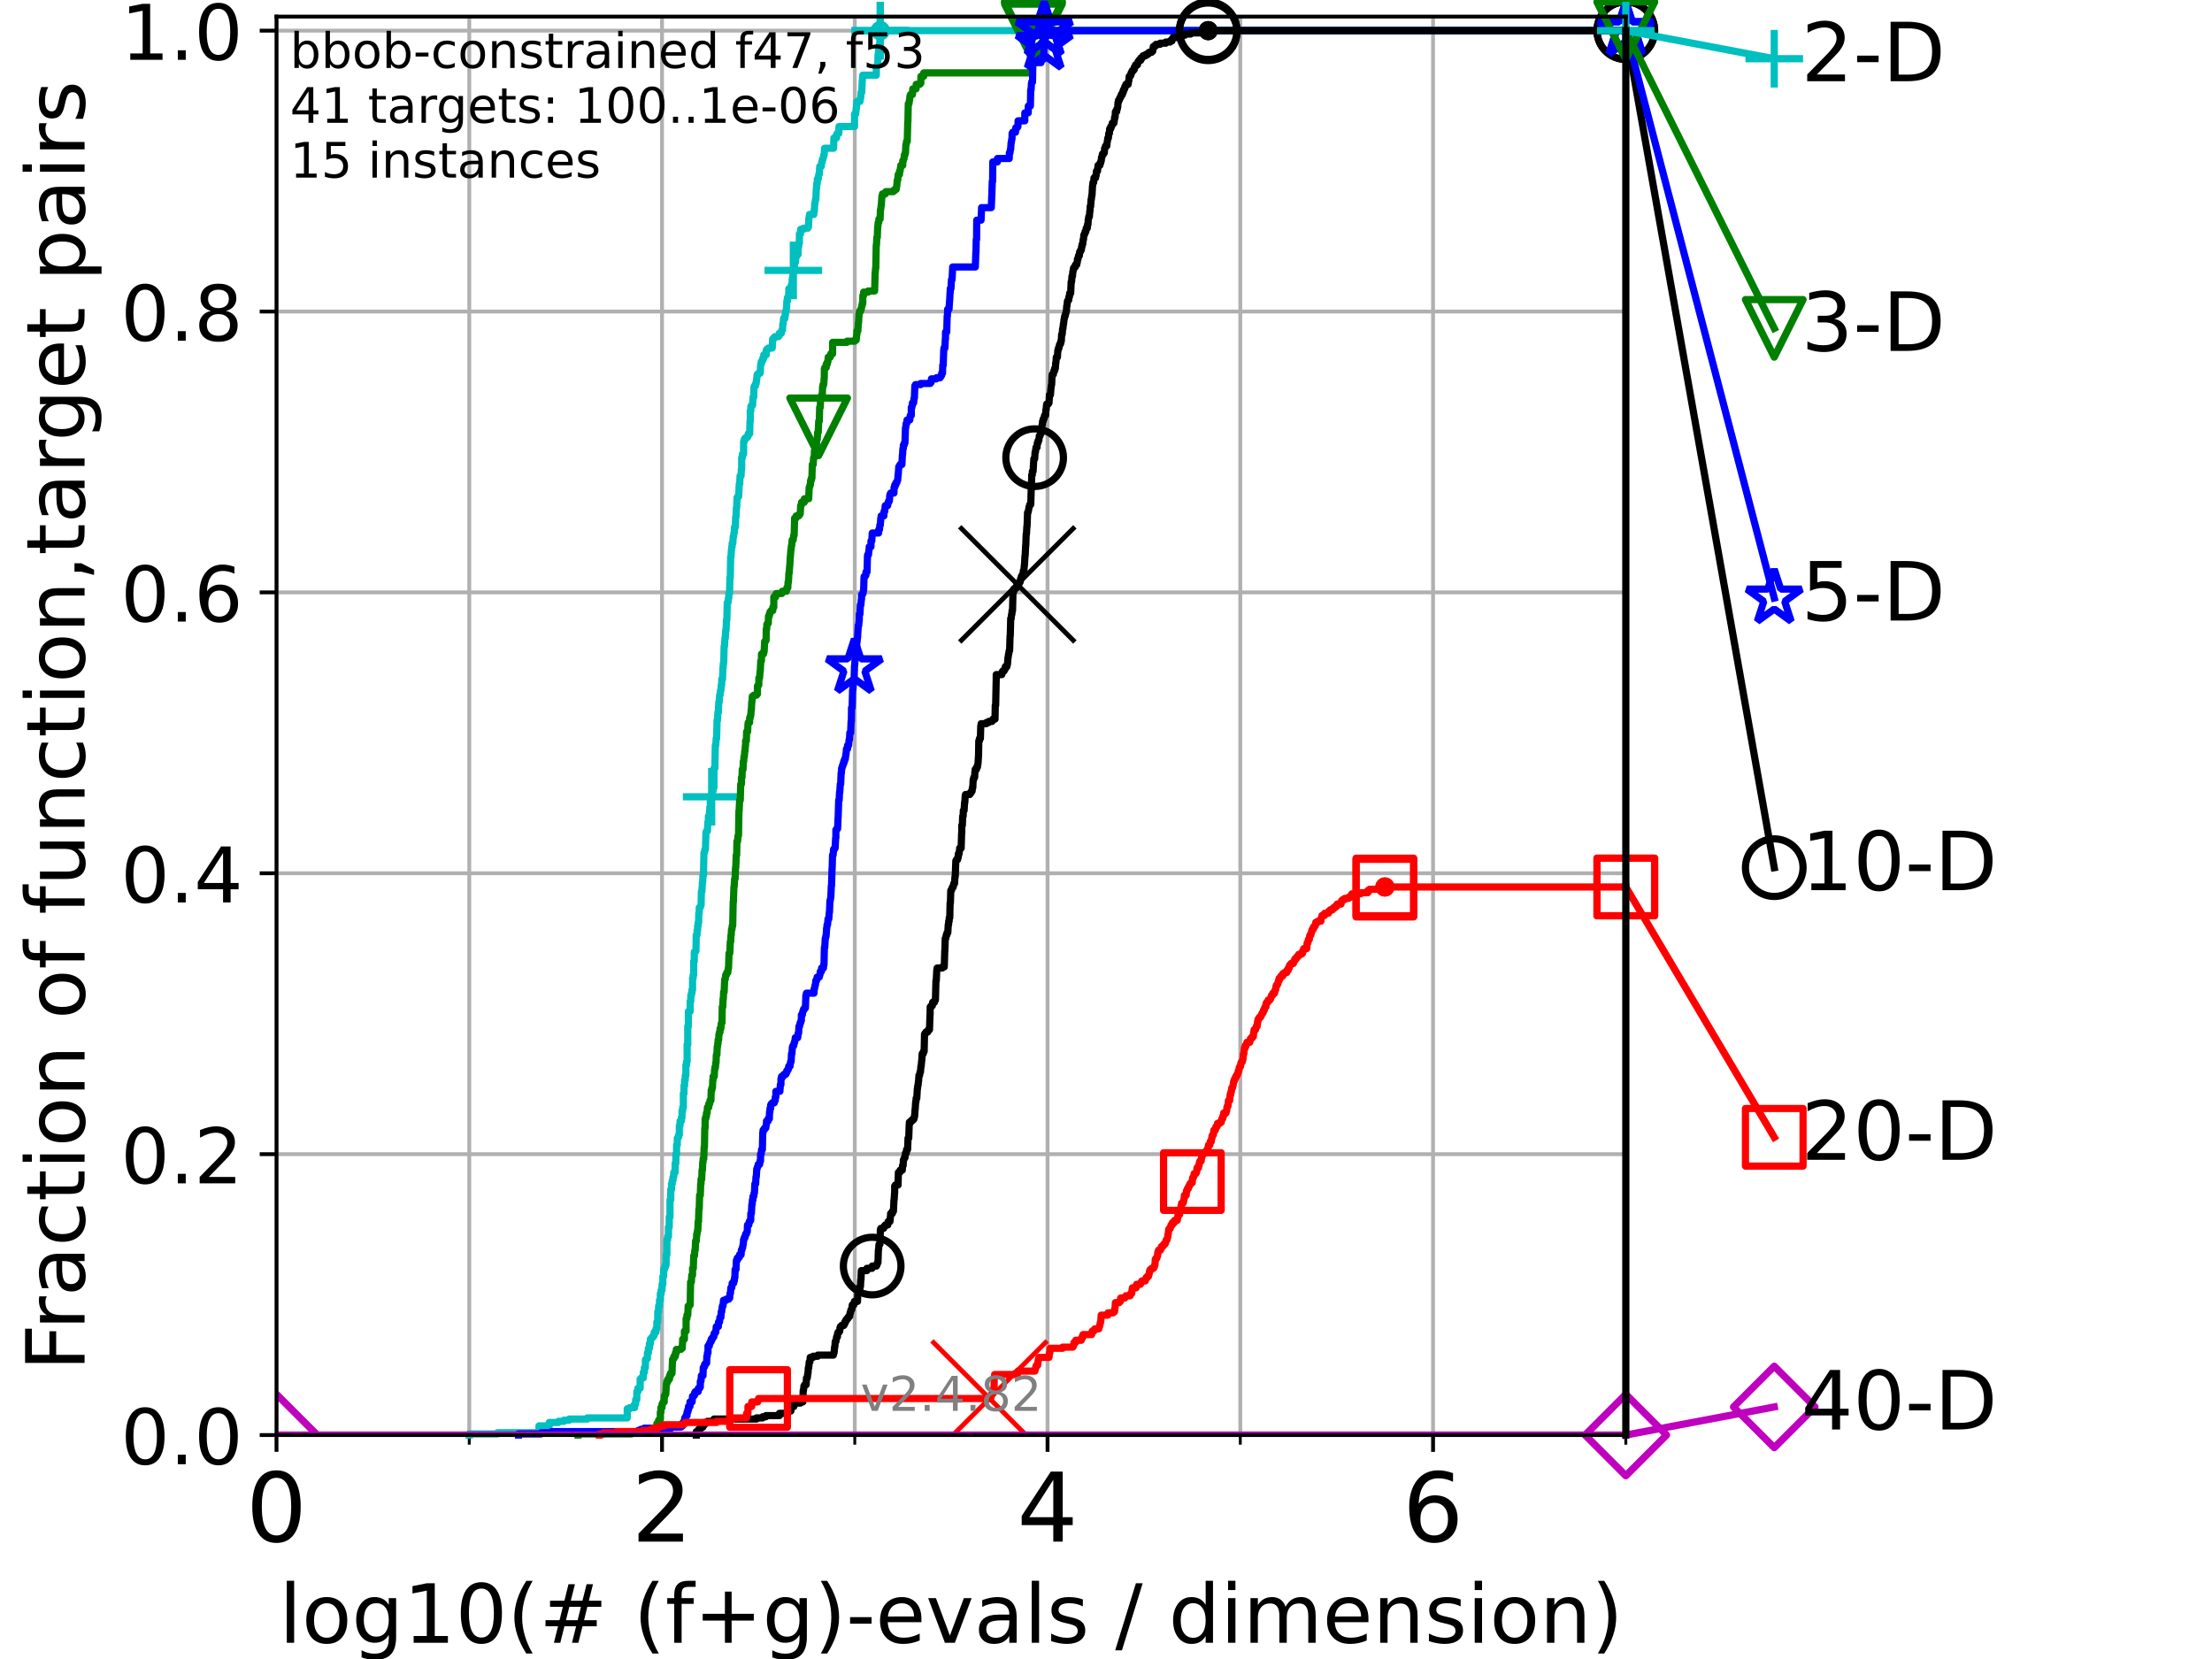 <?xml version="1.0" encoding="utf-8" standalone="no"?>
<!DOCTYPE svg PUBLIC "-//W3C//DTD SVG 1.1//EN"
  "http://www.w3.org/Graphics/SVG/1.1/DTD/svg11.dtd">
<!-- Created with matplotlib (https://matplotlib.org/) -->
<svg height="345.6pt" version="1.1" viewBox="0 0 460.8 345.6" width="460.8pt" xmlns="http://www.w3.org/2000/svg" xmlns:xlink="http://www.w3.org/1999/xlink">
 <defs>
  <style type="text/css">*{stroke-linecap:butt;stroke-linejoin:round;}</style>
 </defs>
 <g id="figure_1">
  <g id="patch_1">
   <path d="M 0 345.6 
L 460.8 345.6 
L 460.8 0 
L 0 0 
z
" style="fill:#ffffff;"/>
  </g>
  <g id="axes_1">
   <g id="patch_2">
    <path d="M 57.6 298.944 
L 338.688 298.944 
L 338.688 3.456 
L 57.6 3.456 
z
" style="fill:#ffffff;"/>
   </g>
   <g id="matplotlib.axis_1">
    <g id="xtick_1">
     <g id="line2d_1">
      <path clip-path="url(#p069cf0ca49)" d="M 57.6 298.944 
L 57.6 3.456 
" style="fill:none;stroke:#b0b0b0;stroke-linecap:square;stroke-width:0.8;"/>
     </g>
     <g id="line2d_2">
      <defs>
       <path d="M 0 0 
L 0 3.5 
" id="m6e109a2d4e" style="stroke:#000000;stroke-width:0.8;"/>
      </defs>
      <g>
       <use style="stroke:#000000;stroke-width:0.8;" x="57.6" xlink:href="#m6e109a2d4e" y="298.944"/>
      </g>
     </g>
     <g id="text_1">
      <!-- 0 -->
      <g transform="translate(51.237 321.141)scale(0.2 -0.2)">
       <defs>
        <path d="M 31.781 66.406 
Q 24.172 66.406 20.328 58.906 
Q 16.5 51.422 16.5 36.375 
Q 16.5 21.391 20.328 13.891 
Q 24.172 6.391 31.781 6.391 
Q 39.453 6.391 43.281 13.891 
Q 47.125 21.391 47.125 36.375 
Q 47.125 51.422 43.281 58.906 
Q 39.453 66.406 31.781 66.406 
z
M 31.781 74.219 
Q 44.047 74.219 50.516 64.516 
Q 56.984 54.828 56.984 36.375 
Q 56.984 17.969 50.516 8.266 
Q 44.047 -1.422 31.781 -1.422 
Q 19.531 -1.422 13.062 8.266 
Q 6.594 17.969 6.594 36.375 
Q 6.594 54.828 13.062 64.516 
Q 19.531 74.219 31.781 74.219 
z
" id="DejaVuSans-48"/>
       </defs>
       <use xlink:href="#DejaVuSans-48"/>
      </g>
     </g>
    </g>
    <g id="xtick_2">
     <g id="line2d_3">
      <path clip-path="url(#p069cf0ca49)" d="M 137.911 298.944 
L 137.911 3.456 
" style="fill:none;stroke:#b0b0b0;stroke-linecap:square;stroke-width:0.8;"/>
     </g>
     <g id="line2d_4">
      <g>
       <use style="stroke:#000000;stroke-width:0.8;" x="137.911" xlink:href="#m6e109a2d4e" y="298.944"/>
      </g>
     </g>
     <g id="text_2">
      <!-- 2 -->
      <g transform="translate(131.548 321.141)scale(0.2 -0.2)">
       <defs>
        <path d="M 19.188 8.297 
L 53.609 8.297 
L 53.609 0 
L 7.328 0 
L 7.328 8.297 
Q 12.938 14.109 22.625 23.891 
Q 32.328 33.688 34.812 36.531 
Q 39.547 41.844 41.422 45.531 
Q 43.312 49.219 43.312 52.781 
Q 43.312 58.594 39.234 62.25 
Q 35.156 65.922 28.609 65.922 
Q 23.969 65.922 18.812 64.312 
Q 13.672 62.703 7.812 59.422 
L 7.812 69.391 
Q 13.766 71.781 18.938 73 
Q 24.125 74.219 28.422 74.219 
Q 39.75 74.219 46.484 68.547 
Q 53.219 62.891 53.219 53.422 
Q 53.219 48.922 51.531 44.891 
Q 49.859 40.875 45.406 35.406 
Q 44.188 33.984 37.641 27.219 
Q 31.109 20.453 19.188 8.297 
z
" id="DejaVuSans-50"/>
       </defs>
       <use xlink:href="#DejaVuSans-50"/>
      </g>
     </g>
    </g>
    <g id="xtick_3">
     <g id="line2d_5">
      <path clip-path="url(#p069cf0ca49)" d="M 218.222 298.944 
L 218.222 3.456 
" style="fill:none;stroke:#b0b0b0;stroke-linecap:square;stroke-width:0.8;"/>
     </g>
     <g id="line2d_6">
      <g>
       <use style="stroke:#000000;stroke-width:0.8;" x="218.222" xlink:href="#m6e109a2d4e" y="298.944"/>
      </g>
     </g>
     <g id="text_3">
      <!-- 4 -->
      <g transform="translate(211.859 321.141)scale(0.2 -0.2)">
       <defs>
        <path d="M 37.797 64.312 
L 12.891 25.391 
L 37.797 25.391 
z
M 35.203 72.906 
L 47.609 72.906 
L 47.609 25.391 
L 58.016 25.391 
L 58.016 17.188 
L 47.609 17.188 
L 47.609 0 
L 37.797 0 
L 37.797 17.188 
L 4.891 17.188 
L 4.891 26.703 
z
" id="DejaVuSans-52"/>
       </defs>
       <use xlink:href="#DejaVuSans-52"/>
      </g>
     </g>
    </g>
    <g id="xtick_4">
     <g id="line2d_7">
      <path clip-path="url(#p069cf0ca49)" d="M 298.533 298.944 
L 298.533 3.456 
" style="fill:none;stroke:#b0b0b0;stroke-linecap:square;stroke-width:0.8;"/>
     </g>
     <g id="line2d_8">
      <g>
       <use style="stroke:#000000;stroke-width:0.8;" x="298.533" xlink:href="#m6e109a2d4e" y="298.944"/>
      </g>
     </g>
     <g id="text_4">
      <!-- 6 -->
      <g transform="translate(292.17 321.141)scale(0.2 -0.2)">
       <defs>
        <path d="M 33.016 40.375 
Q 26.375 40.375 22.484 35.828 
Q 18.609 31.297 18.609 23.391 
Q 18.609 15.531 22.484 10.953 
Q 26.375 6.391 33.016 6.391 
Q 39.656 6.391 43.531 10.953 
Q 47.406 15.531 47.406 23.391 
Q 47.406 31.297 43.531 35.828 
Q 39.656 40.375 33.016 40.375 
z
M 52.594 71.297 
L 52.594 62.312 
Q 48.875 64.062 45.094 64.984 
Q 41.312 65.922 37.594 65.922 
Q 27.828 65.922 22.672 59.328 
Q 17.531 52.734 16.797 39.406 
Q 19.672 43.656 24.016 45.922 
Q 28.375 48.188 33.594 48.188 
Q 44.578 48.188 50.953 41.516 
Q 57.328 34.859 57.328 23.391 
Q 57.328 12.156 50.688 5.359 
Q 44.047 -1.422 33.016 -1.422 
Q 20.359 -1.422 13.672 8.266 
Q 6.984 17.969 6.984 36.375 
Q 6.984 53.656 15.188 63.938 
Q 23.391 74.219 37.203 74.219 
Q 40.922 74.219 44.703 73.484 
Q 48.484 72.75 52.594 71.297 
z
" id="DejaVuSans-54"/>
       </defs>
       <use xlink:href="#DejaVuSans-54"/>
      </g>
     </g>
    </g>
    <g id="xtick_5">
     <g id="line2d_9">
      <path clip-path="url(#p069cf0ca49)" d="M 97.755 298.944 
L 97.755 3.456 
" style="fill:none;stroke:#b0b0b0;stroke-linecap:square;stroke-width:0.8;"/>
     </g>
     <g id="line2d_10">
      <defs>
       <path d="M 0 0 
L 0 2 
" id="m7f7b70ed5d" style="stroke:#000000;stroke-width:0.6;"/>
      </defs>
      <g>
       <use style="stroke:#000000;stroke-width:0.6;" x="97.755" xlink:href="#m7f7b70ed5d" y="298.944"/>
      </g>
     </g>
    </g>
    <g id="xtick_6">
     <g id="line2d_11">
      <path clip-path="url(#p069cf0ca49)" d="M 178.066 298.944 
L 178.066 3.456 
" style="fill:none;stroke:#b0b0b0;stroke-linecap:square;stroke-width:0.8;"/>
     </g>
     <g id="line2d_12">
      <g>
       <use style="stroke:#000000;stroke-width:0.6;" x="178.066" xlink:href="#m7f7b70ed5d" y="298.944"/>
      </g>
     </g>
    </g>
    <g id="xtick_7">
     <g id="line2d_13">
      <path clip-path="url(#p069cf0ca49)" d="M 258.377 298.944 
L 258.377 3.456 
" style="fill:none;stroke:#b0b0b0;stroke-linecap:square;stroke-width:0.8;"/>
     </g>
     <g id="line2d_14">
      <g>
       <use style="stroke:#000000;stroke-width:0.6;" x="258.377" xlink:href="#m7f7b70ed5d" y="298.944"/>
      </g>
     </g>
    </g>
    <g id="xtick_8">
     <g id="line2d_15">
      <path clip-path="url(#p069cf0ca49)" d="M 338.688 298.944 
L 338.688 3.456 
" style="fill:none;stroke:#b0b0b0;stroke-linecap:square;stroke-width:0.8;"/>
     </g>
     <g id="line2d_16">
      <g>
       <use style="stroke:#000000;stroke-width:0.6;" x="338.688" xlink:href="#m7f7b70ed5d" y="298.944"/>
      </g>
     </g>
    </g>
    <g id="text_5">
     <!-- log10(# (f+g)-evals / dimension) -->
     <g transform="translate(58.145 342.218)scale(0.17 -0.17)">
      <defs>
       <path d="M 9.422 75.984 
L 18.406 75.984 
L 18.406 0 
L 9.422 0 
z
" id="DejaVuSans-108"/>
       <path d="M 30.609 48.391 
Q 23.391 48.391 19.188 42.75 
Q 14.984 37.109 14.984 27.297 
Q 14.984 17.484 19.156 11.844 
Q 23.344 6.203 30.609 6.203 
Q 37.797 6.203 41.984 11.859 
Q 46.188 17.531 46.188 27.297 
Q 46.188 37.016 41.984 42.703 
Q 37.797 48.391 30.609 48.391 
z
M 30.609 56 
Q 42.328 56 49.016 48.375 
Q 55.719 40.766 55.719 27.297 
Q 55.719 13.875 49.016 6.219 
Q 42.328 -1.422 30.609 -1.422 
Q 18.844 -1.422 12.172 6.219 
Q 5.516 13.875 5.516 27.297 
Q 5.516 40.766 12.172 48.375 
Q 18.844 56 30.609 56 
z
" id="DejaVuSans-111"/>
       <path d="M 45.406 27.984 
Q 45.406 37.75 41.375 43.109 
Q 37.359 48.484 30.078 48.484 
Q 22.859 48.484 18.828 43.109 
Q 14.797 37.75 14.797 27.984 
Q 14.797 18.266 18.828 12.891 
Q 22.859 7.516 30.078 7.516 
Q 37.359 7.516 41.375 12.891 
Q 45.406 18.266 45.406 27.984 
z
M 54.391 6.781 
Q 54.391 -7.172 48.188 -13.984 
Q 42 -20.797 29.203 -20.797 
Q 24.469 -20.797 20.266 -20.094 
Q 16.062 -19.391 12.109 -17.922 
L 12.109 -9.188 
Q 16.062 -11.328 19.922 -12.344 
Q 23.781 -13.375 27.781 -13.375 
Q 36.625 -13.375 41.016 -8.766 
Q 45.406 -4.156 45.406 5.172 
L 45.406 9.625 
Q 42.625 4.781 38.281 2.391 
Q 33.938 0 27.875 0 
Q 17.828 0 11.672 7.656 
Q 5.516 15.328 5.516 27.984 
Q 5.516 40.672 11.672 48.328 
Q 17.828 56 27.875 56 
Q 33.938 56 38.281 53.609 
Q 42.625 51.219 45.406 46.391 
L 45.406 54.688 
L 54.391 54.688 
z
" id="DejaVuSans-103"/>
       <path d="M 12.406 8.297 
L 28.516 8.297 
L 28.516 63.922 
L 10.984 60.406 
L 10.984 69.391 
L 28.422 72.906 
L 38.281 72.906 
L 38.281 8.297 
L 54.391 8.297 
L 54.391 0 
L 12.406 0 
z
" id="DejaVuSans-49"/>
       <path d="M 31 75.875 
Q 24.469 64.656 21.281 53.656 
Q 18.109 42.672 18.109 31.391 
Q 18.109 20.125 21.312 9.062 
Q 24.516 -2 31 -13.188 
L 23.188 -13.188 
Q 15.875 -1.703 12.234 9.375 
Q 8.594 20.453 8.594 31.391 
Q 8.594 42.281 12.203 53.312 
Q 15.828 64.359 23.188 75.875 
z
" id="DejaVuSans-40"/>
       <path d="M 51.125 44 
L 36.922 44 
L 32.812 27.688 
L 47.125 27.688 
z
M 43.797 71.781 
L 38.719 51.516 
L 52.984 51.516 
L 58.109 71.781 
L 65.922 71.781 
L 60.891 51.516 
L 76.125 51.516 
L 76.125 44 
L 58.984 44 
L 54.984 27.688 
L 70.516 27.688 
L 70.516 20.219 
L 53.078 20.219 
L 48 0 
L 40.188 0 
L 45.219 20.219 
L 30.906 20.219 
L 25.875 0 
L 18.016 0 
L 23.094 20.219 
L 7.719 20.219 
L 7.719 27.688 
L 24.906 27.688 
L 29 44 
L 13.281 44 
L 13.281 51.516 
L 30.906 51.516 
L 35.891 71.781 
z
" id="DejaVuSans-35"/>
       <path id="DejaVuSans-32"/>
       <path d="M 37.109 75.984 
L 37.109 68.5 
L 28.516 68.5 
Q 23.688 68.5 21.797 66.547 
Q 19.922 64.594 19.922 59.516 
L 19.922 54.688 
L 34.719 54.688 
L 34.719 47.703 
L 19.922 47.703 
L 19.922 0 
L 10.891 0 
L 10.891 47.703 
L 2.297 47.703 
L 2.297 54.688 
L 10.891 54.688 
L 10.891 58.5 
Q 10.891 67.625 15.141 71.797 
Q 19.391 75.984 28.609 75.984 
z
" id="DejaVuSans-102"/>
       <path d="M 46 62.703 
L 46 35.5 
L 73.188 35.5 
L 73.188 27.203 
L 46 27.203 
L 46 0 
L 37.797 0 
L 37.797 27.203 
L 10.594 27.203 
L 10.594 35.5 
L 37.797 35.5 
L 37.797 62.703 
z
" id="DejaVuSans-43"/>
       <path d="M 8.016 75.875 
L 15.828 75.875 
Q 23.141 64.359 26.781 53.312 
Q 30.422 42.281 30.422 31.391 
Q 30.422 20.453 26.781 9.375 
Q 23.141 -1.703 15.828 -13.188 
L 8.016 -13.188 
Q 14.5 -2 17.703 9.062 
Q 20.906 20.125 20.906 31.391 
Q 20.906 42.672 17.703 53.656 
Q 14.5 64.656 8.016 75.875 
z
" id="DejaVuSans-41"/>
       <path d="M 4.891 31.391 
L 31.203 31.391 
L 31.203 23.391 
L 4.891 23.391 
z
" id="DejaVuSans-45"/>
       <path d="M 56.203 29.594 
L 56.203 25.203 
L 14.891 25.203 
Q 15.484 15.922 20.484 11.062 
Q 25.484 6.203 34.422 6.203 
Q 39.594 6.203 44.453 7.469 
Q 49.312 8.734 54.109 11.281 
L 54.109 2.781 
Q 49.266 0.734 44.188 -0.344 
Q 39.109 -1.422 33.891 -1.422 
Q 20.797 -1.422 13.156 6.188 
Q 5.516 13.812 5.516 26.812 
Q 5.516 40.234 12.766 48.109 
Q 20.016 56 32.328 56 
Q 43.359 56 49.781 48.891 
Q 56.203 41.797 56.203 29.594 
z
M 47.219 32.234 
Q 47.125 39.594 43.094 43.984 
Q 39.062 48.391 32.422 48.391 
Q 24.906 48.391 20.391 44.141 
Q 15.875 39.891 15.188 32.172 
z
" id="DejaVuSans-101"/>
       <path d="M 2.984 54.688 
L 12.5 54.688 
L 29.594 8.797 
L 46.688 54.688 
L 56.203 54.688 
L 35.688 0 
L 23.484 0 
z
" id="DejaVuSans-118"/>
       <path d="M 34.281 27.484 
Q 23.391 27.484 19.188 25 
Q 14.984 22.516 14.984 16.5 
Q 14.984 11.719 18.141 8.906 
Q 21.297 6.109 26.703 6.109 
Q 34.188 6.109 38.703 11.406 
Q 43.219 16.703 43.219 25.484 
L 43.219 27.484 
z
M 52.203 31.203 
L 52.203 0 
L 43.219 0 
L 43.219 8.297 
Q 40.141 3.328 35.547 0.953 
Q 30.953 -1.422 24.312 -1.422 
Q 15.922 -1.422 10.953 3.297 
Q 6 8.016 6 15.922 
Q 6 25.141 12.172 29.828 
Q 18.359 34.516 30.609 34.516 
L 43.219 34.516 
L 43.219 35.406 
Q 43.219 41.609 39.141 45 
Q 35.062 48.391 27.688 48.391 
Q 23 48.391 18.547 47.266 
Q 14.109 46.141 10.016 43.891 
L 10.016 52.203 
Q 14.938 54.109 19.578 55.047 
Q 24.219 56 28.609 56 
Q 40.484 56 46.344 49.844 
Q 52.203 43.703 52.203 31.203 
z
" id="DejaVuSans-97"/>
       <path d="M 44.281 53.078 
L 44.281 44.578 
Q 40.484 46.531 36.375 47.5 
Q 32.281 48.484 27.875 48.484 
Q 21.188 48.484 17.844 46.438 
Q 14.5 44.391 14.5 40.281 
Q 14.5 37.156 16.891 35.375 
Q 19.281 33.594 26.516 31.984 
L 29.594 31.297 
Q 39.156 29.25 43.188 25.516 
Q 47.219 21.781 47.219 15.094 
Q 47.219 7.469 41.188 3.016 
Q 35.156 -1.422 24.609 -1.422 
Q 20.219 -1.422 15.453 -0.562 
Q 10.688 0.297 5.422 2 
L 5.422 11.281 
Q 10.406 8.688 15.234 7.391 
Q 20.062 6.109 24.812 6.109 
Q 31.156 6.109 34.562 8.281 
Q 37.984 10.453 37.984 14.406 
Q 37.984 18.062 35.516 20.016 
Q 33.062 21.969 24.703 23.781 
L 21.578 24.516 
Q 13.234 26.266 9.516 29.906 
Q 5.812 33.547 5.812 39.891 
Q 5.812 47.609 11.281 51.797 
Q 16.75 56 26.812 56 
Q 31.781 56 36.172 55.266 
Q 40.578 54.547 44.281 53.078 
z
" id="DejaVuSans-115"/>
       <path d="M 25.391 72.906 
L 33.688 72.906 
L 8.297 -9.281 
L 0 -9.281 
z
" id="DejaVuSans-47"/>
       <path d="M 45.406 46.391 
L 45.406 75.984 
L 54.391 75.984 
L 54.391 0 
L 45.406 0 
L 45.406 8.203 
Q 42.578 3.328 38.25 0.953 
Q 33.938 -1.422 27.875 -1.422 
Q 17.969 -1.422 11.734 6.484 
Q 5.516 14.406 5.516 27.297 
Q 5.516 40.188 11.734 48.094 
Q 17.969 56 27.875 56 
Q 33.938 56 38.25 53.625 
Q 42.578 51.266 45.406 46.391 
z
M 14.797 27.297 
Q 14.797 17.391 18.875 11.75 
Q 22.953 6.109 30.078 6.109 
Q 37.203 6.109 41.297 11.75 
Q 45.406 17.391 45.406 27.297 
Q 45.406 37.203 41.297 42.844 
Q 37.203 48.484 30.078 48.484 
Q 22.953 48.484 18.875 42.844 
Q 14.797 37.203 14.797 27.297 
z
" id="DejaVuSans-100"/>
       <path d="M 9.422 54.688 
L 18.406 54.688 
L 18.406 0 
L 9.422 0 
z
M 9.422 75.984 
L 18.406 75.984 
L 18.406 64.594 
L 9.422 64.594 
z
" id="DejaVuSans-105"/>
       <path d="M 52 44.188 
Q 55.375 50.25 60.062 53.125 
Q 64.75 56 71.094 56 
Q 79.641 56 84.281 50.016 
Q 88.922 44.047 88.922 33.016 
L 88.922 0 
L 79.891 0 
L 79.891 32.719 
Q 79.891 40.578 77.094 44.375 
Q 74.312 48.188 68.609 48.188 
Q 61.625 48.188 57.562 43.547 
Q 53.516 38.922 53.516 30.906 
L 53.516 0 
L 44.484 0 
L 44.484 32.719 
Q 44.484 40.625 41.703 44.406 
Q 38.922 48.188 33.109 48.188 
Q 26.219 48.188 22.156 43.531 
Q 18.109 38.875 18.109 30.906 
L 18.109 0 
L 9.078 0 
L 9.078 54.688 
L 18.109 54.688 
L 18.109 46.188 
Q 21.188 51.219 25.484 53.609 
Q 29.781 56 35.688 56 
Q 41.656 56 45.828 52.969 
Q 50 49.953 52 44.188 
z
" id="DejaVuSans-109"/>
       <path d="M 54.891 33.016 
L 54.891 0 
L 45.906 0 
L 45.906 32.719 
Q 45.906 40.484 42.875 44.328 
Q 39.844 48.188 33.797 48.188 
Q 26.516 48.188 22.312 43.547 
Q 18.109 38.922 18.109 30.906 
L 18.109 0 
L 9.078 0 
L 9.078 54.688 
L 18.109 54.688 
L 18.109 46.188 
Q 21.344 51.125 25.703 53.562 
Q 30.078 56 35.797 56 
Q 45.219 56 50.047 50.172 
Q 54.891 44.344 54.891 33.016 
z
" id="DejaVuSans-110"/>
      </defs>
      <use xlink:href="#DejaVuSans-108"/>
      <use x="27.783" xlink:href="#DejaVuSans-111"/>
      <use x="88.965" xlink:href="#DejaVuSans-103"/>
      <use x="152.441" xlink:href="#DejaVuSans-49"/>
      <use x="216.064" xlink:href="#DejaVuSans-48"/>
      <use x="279.688" xlink:href="#DejaVuSans-40"/>
      <use x="318.701" xlink:href="#DejaVuSans-35"/>
      <use x="402.49" xlink:href="#DejaVuSans-32"/>
      <use x="434.277" xlink:href="#DejaVuSans-40"/>
      <use x="473.291" xlink:href="#DejaVuSans-102"/>
      <use x="508.496" xlink:href="#DejaVuSans-43"/>
      <use x="592.285" xlink:href="#DejaVuSans-103"/>
      <use x="655.762" xlink:href="#DejaVuSans-41"/>
      <use x="694.775" xlink:href="#DejaVuSans-45"/>
      <use x="730.859" xlink:href="#DejaVuSans-101"/>
      <use x="792.383" xlink:href="#DejaVuSans-118"/>
      <use x="851.562" xlink:href="#DejaVuSans-97"/>
      <use x="912.842" xlink:href="#DejaVuSans-108"/>
      <use x="940.625" xlink:href="#DejaVuSans-115"/>
      <use x="992.725" xlink:href="#DejaVuSans-32"/>
      <use x="1024.512" xlink:href="#DejaVuSans-47"/>
      <use x="1058.203" xlink:href="#DejaVuSans-32"/>
      <use x="1089.99" xlink:href="#DejaVuSans-100"/>
      <use x="1153.467" xlink:href="#DejaVuSans-105"/>
      <use x="1181.25" xlink:href="#DejaVuSans-109"/>
      <use x="1278.662" xlink:href="#DejaVuSans-101"/>
      <use x="1340.186" xlink:href="#DejaVuSans-110"/>
      <use x="1403.564" xlink:href="#DejaVuSans-115"/>
      <use x="1455.664" xlink:href="#DejaVuSans-105"/>
      <use x="1483.447" xlink:href="#DejaVuSans-111"/>
      <use x="1544.629" xlink:href="#DejaVuSans-110"/>
      <use x="1608.008" xlink:href="#DejaVuSans-41"/>
     </g>
    </g>
   </g>
   <g id="matplotlib.axis_2">
    <g id="ytick_1">
     <g id="line2d_17">
      <path clip-path="url(#p069cf0ca49)" d="M 57.6 298.944 
L 338.688 298.944 
" style="fill:none;stroke:#b0b0b0;stroke-linecap:square;stroke-width:0.8;"/>
     </g>
     <g id="line2d_18">
      <defs>
       <path d="M 0 0 
L -3.5 0 
" id="m9f318691b9" style="stroke:#000000;stroke-width:0.8;"/>
      </defs>
      <g>
       <use style="stroke:#000000;stroke-width:0.8;" x="57.6" xlink:href="#m9f318691b9" y="298.944"/>
      </g>
     </g>
     <g id="text_6">
      <!-- 0.0 -->
      <g transform="translate(25.155 305.023)scale(0.16 -0.16)">
       <defs>
        <path d="M 10.688 12.406 
L 21 12.406 
L 21 0 
L 10.688 0 
z
" id="DejaVuSans-46"/>
       </defs>
       <use xlink:href="#DejaVuSans-48"/>
       <use x="63.623" xlink:href="#DejaVuSans-46"/>
       <use x="95.41" xlink:href="#DejaVuSans-48"/>
      </g>
     </g>
    </g>
    <g id="ytick_2">
     <g id="line2d_19">
      <path clip-path="url(#p069cf0ca49)" d="M 57.6 240.432 
L 338.688 240.432 
" style="fill:none;stroke:#b0b0b0;stroke-linecap:square;stroke-width:0.8;"/>
     </g>
     <g id="line2d_20">
      <g>
       <use style="stroke:#000000;stroke-width:0.8;" x="57.6" xlink:href="#m9f318691b9" y="240.432"/>
      </g>
     </g>
     <g id="text_7">
      <!-- 0.2 -->
      <g transform="translate(25.155 246.51)scale(0.16 -0.16)">
       <use xlink:href="#DejaVuSans-48"/>
       <use x="63.623" xlink:href="#DejaVuSans-46"/>
       <use x="95.41" xlink:href="#DejaVuSans-50"/>
      </g>
     </g>
    </g>
    <g id="ytick_3">
     <g id="line2d_21">
      <path clip-path="url(#p069cf0ca49)" d="M 57.6 181.919 
L 338.688 181.919 
" style="fill:none;stroke:#b0b0b0;stroke-linecap:square;stroke-width:0.8;"/>
     </g>
     <g id="line2d_22">
      <g>
       <use style="stroke:#000000;stroke-width:0.8;" x="57.6" xlink:href="#m9f318691b9" y="181.919"/>
      </g>
     </g>
     <g id="text_8">
      <!-- 0.4 -->
      <g transform="translate(25.155 187.998)scale(0.16 -0.16)">
       <use xlink:href="#DejaVuSans-48"/>
       <use x="63.623" xlink:href="#DejaVuSans-46"/>
       <use x="95.41" xlink:href="#DejaVuSans-52"/>
      </g>
     </g>
    </g>
    <g id="ytick_4">
     <g id="line2d_23">
      <path clip-path="url(#p069cf0ca49)" d="M 57.6 123.407 
L 338.688 123.407 
" style="fill:none;stroke:#b0b0b0;stroke-linecap:square;stroke-width:0.8;"/>
     </g>
     <g id="line2d_24">
      <g>
       <use style="stroke:#000000;stroke-width:0.8;" x="57.6" xlink:href="#m9f318691b9" y="123.407"/>
      </g>
     </g>
     <g id="text_9">
      <!-- 0.6 -->
      <g transform="translate(25.155 129.485)scale(0.16 -0.16)">
       <use xlink:href="#DejaVuSans-48"/>
       <use x="63.623" xlink:href="#DejaVuSans-46"/>
       <use x="95.41" xlink:href="#DejaVuSans-54"/>
      </g>
     </g>
    </g>
    <g id="ytick_5">
     <g id="line2d_25">
      <path clip-path="url(#p069cf0ca49)" d="M 57.6 64.894 
L 338.688 64.894 
" style="fill:none;stroke:#b0b0b0;stroke-linecap:square;stroke-width:0.8;"/>
     </g>
     <g id="line2d_26">
      <g>
       <use style="stroke:#000000;stroke-width:0.8;" x="57.6" xlink:href="#m9f318691b9" y="64.894"/>
      </g>
     </g>
     <g id="text_10">
      <!-- 0.8 -->
      <g transform="translate(25.155 70.973)scale(0.16 -0.16)">
       <defs>
        <path d="M 31.781 34.625 
Q 24.75 34.625 20.719 30.859 
Q 16.703 27.094 16.703 20.516 
Q 16.703 13.922 20.719 10.156 
Q 24.75 6.391 31.781 6.391 
Q 38.812 6.391 42.859 10.172 
Q 46.922 13.969 46.922 20.516 
Q 46.922 27.094 42.891 30.859 
Q 38.875 34.625 31.781 34.625 
z
M 21.922 38.812 
Q 15.578 40.375 12.031 44.719 
Q 8.5 49.078 8.5 55.328 
Q 8.5 64.062 14.719 69.141 
Q 20.953 74.219 31.781 74.219 
Q 42.672 74.219 48.875 69.141 
Q 55.078 64.062 55.078 55.328 
Q 55.078 49.078 51.531 44.719 
Q 48 40.375 41.703 38.812 
Q 48.828 37.156 52.797 32.312 
Q 56.781 27.484 56.781 20.516 
Q 56.781 9.906 50.312 4.234 
Q 43.844 -1.422 31.781 -1.422 
Q 19.734 -1.422 13.25 4.234 
Q 6.781 9.906 6.781 20.516 
Q 6.781 27.484 10.781 32.312 
Q 14.797 37.156 21.922 38.812 
z
M 18.312 54.391 
Q 18.312 48.734 21.844 45.562 
Q 25.391 42.391 31.781 42.391 
Q 38.141 42.391 41.719 45.562 
Q 45.312 48.734 45.312 54.391 
Q 45.312 60.062 41.719 63.234 
Q 38.141 66.406 31.781 66.406 
Q 25.391 66.406 21.844 63.234 
Q 18.312 60.062 18.312 54.391 
z
" id="DejaVuSans-56"/>
       </defs>
       <use xlink:href="#DejaVuSans-48"/>
       <use x="63.623" xlink:href="#DejaVuSans-46"/>
       <use x="95.41" xlink:href="#DejaVuSans-56"/>
      </g>
     </g>
    </g>
    <g id="ytick_6">
     <g id="line2d_27">
      <path clip-path="url(#p069cf0ca49)" d="M 57.6 6.382 
L 338.688 6.382 
" style="fill:none;stroke:#b0b0b0;stroke-linecap:square;stroke-width:0.8;"/>
     </g>
     <g id="line2d_28">
      <g>
       <use style="stroke:#000000;stroke-width:0.8;" x="57.6" xlink:href="#m9f318691b9" y="6.382"/>
      </g>
     </g>
     <g id="text_11">
      <!-- 1.0 -->
      <g transform="translate(25.155 12.46)scale(0.16 -0.16)">
       <use xlink:href="#DejaVuSans-49"/>
       <use x="63.623" xlink:href="#DejaVuSans-46"/>
       <use x="95.41" xlink:href="#DejaVuSans-48"/>
      </g>
     </g>
    </g>
    <g id="text_12">
     <!-- Fraction of function,target pairs -->
     <g transform="translate(17.62 285.585)rotate(-90)scale(0.17 -0.17)">
      <defs>
       <path d="M 9.812 72.906 
L 51.703 72.906 
L 51.703 64.594 
L 19.672 64.594 
L 19.672 43.109 
L 48.578 43.109 
L 48.578 34.812 
L 19.672 34.812 
L 19.672 0 
L 9.812 0 
z
" id="DejaVuSans-70"/>
       <path d="M 41.109 46.297 
Q 39.594 47.172 37.812 47.578 
Q 36.031 48 33.891 48 
Q 26.266 48 22.188 43.047 
Q 18.109 38.094 18.109 28.812 
L 18.109 0 
L 9.078 0 
L 9.078 54.688 
L 18.109 54.688 
L 18.109 46.188 
Q 20.953 51.172 25.484 53.578 
Q 30.031 56 36.531 56 
Q 37.453 56 38.578 55.875 
Q 39.703 55.766 41.062 55.516 
z
" id="DejaVuSans-114"/>
       <path d="M 48.781 52.594 
L 48.781 44.188 
Q 44.969 46.297 41.141 47.344 
Q 37.312 48.391 33.406 48.391 
Q 24.656 48.391 19.812 42.844 
Q 14.984 37.312 14.984 27.297 
Q 14.984 17.281 19.812 11.734 
Q 24.656 6.203 33.406 6.203 
Q 37.312 6.203 41.141 7.25 
Q 44.969 8.297 48.781 10.406 
L 48.781 2.094 
Q 45.016 0.344 40.984 -0.531 
Q 36.969 -1.422 32.422 -1.422 
Q 20.062 -1.422 12.781 6.344 
Q 5.516 14.109 5.516 27.297 
Q 5.516 40.672 12.859 48.328 
Q 20.219 56 33.016 56 
Q 37.156 56 41.109 55.141 
Q 45.062 54.297 48.781 52.594 
z
" id="DejaVuSans-99"/>
       <path d="M 18.312 70.219 
L 18.312 54.688 
L 36.812 54.688 
L 36.812 47.703 
L 18.312 47.703 
L 18.312 18.016 
Q 18.312 11.328 20.141 9.422 
Q 21.969 7.516 27.594 7.516 
L 36.812 7.516 
L 36.812 0 
L 27.594 0 
Q 17.188 0 13.234 3.875 
Q 9.281 7.766 9.281 18.016 
L 9.281 47.703 
L 2.688 47.703 
L 2.688 54.688 
L 9.281 54.688 
L 9.281 70.219 
z
" id="DejaVuSans-116"/>
       <path d="M 8.5 21.578 
L 8.5 54.688 
L 17.484 54.688 
L 17.484 21.922 
Q 17.484 14.156 20.5 10.266 
Q 23.531 6.391 29.594 6.391 
Q 36.859 6.391 41.078 11.031 
Q 45.312 15.672 45.312 23.688 
L 45.312 54.688 
L 54.297 54.688 
L 54.297 0 
L 45.312 0 
L 45.312 8.406 
Q 42.047 3.422 37.719 1 
Q 33.406 -1.422 27.688 -1.422 
Q 18.266 -1.422 13.375 4.438 
Q 8.5 10.297 8.5 21.578 
z
M 31.109 56 
z
" id="DejaVuSans-117"/>
       <path d="M 11.719 12.406 
L 22.016 12.406 
L 22.016 4 
L 14.016 -11.625 
L 7.719 -11.625 
L 11.719 4 
z
" id="DejaVuSans-44"/>
       <path d="M 18.109 8.203 
L 18.109 -20.797 
L 9.078 -20.797 
L 9.078 54.688 
L 18.109 54.688 
L 18.109 46.391 
Q 20.953 51.266 25.266 53.625 
Q 29.594 56 35.594 56 
Q 45.562 56 51.781 48.094 
Q 58.016 40.188 58.016 27.297 
Q 58.016 14.406 51.781 6.484 
Q 45.562 -1.422 35.594 -1.422 
Q 29.594 -1.422 25.266 0.953 
Q 20.953 3.328 18.109 8.203 
z
M 48.688 27.297 
Q 48.688 37.203 44.609 42.844 
Q 40.531 48.484 33.406 48.484 
Q 26.266 48.484 22.188 42.844 
Q 18.109 37.203 18.109 27.297 
Q 18.109 17.391 22.188 11.75 
Q 26.266 6.109 33.406 6.109 
Q 40.531 6.109 44.609 11.75 
Q 48.688 17.391 48.688 27.297 
z
" id="DejaVuSans-112"/>
      </defs>
      <use xlink:href="#DejaVuSans-70"/>
      <use x="50.27" xlink:href="#DejaVuSans-114"/>
      <use x="91.383" xlink:href="#DejaVuSans-97"/>
      <use x="152.662" xlink:href="#DejaVuSans-99"/>
      <use x="207.643" xlink:href="#DejaVuSans-116"/>
      <use x="246.852" xlink:href="#DejaVuSans-105"/>
      <use x="274.635" xlink:href="#DejaVuSans-111"/>
      <use x="335.816" xlink:href="#DejaVuSans-110"/>
      <use x="399.195" xlink:href="#DejaVuSans-32"/>
      <use x="430.982" xlink:href="#DejaVuSans-111"/>
      <use x="492.164" xlink:href="#DejaVuSans-102"/>
      <use x="527.369" xlink:href="#DejaVuSans-32"/>
      <use x="559.156" xlink:href="#DejaVuSans-102"/>
      <use x="594.361" xlink:href="#DejaVuSans-117"/>
      <use x="657.74" xlink:href="#DejaVuSans-110"/>
      <use x="721.119" xlink:href="#DejaVuSans-99"/>
      <use x="776.1" xlink:href="#DejaVuSans-116"/>
      <use x="815.309" xlink:href="#DejaVuSans-105"/>
      <use x="843.092" xlink:href="#DejaVuSans-111"/>
      <use x="904.273" xlink:href="#DejaVuSans-110"/>
      <use x="967.652" xlink:href="#DejaVuSans-44"/>
      <use x="999.439" xlink:href="#DejaVuSans-116"/>
      <use x="1038.648" xlink:href="#DejaVuSans-97"/>
      <use x="1099.928" xlink:href="#DejaVuSans-114"/>
      <use x="1139.291" xlink:href="#DejaVuSans-103"/>
      <use x="1202.768" xlink:href="#DejaVuSans-101"/>
      <use x="1264.291" xlink:href="#DejaVuSans-116"/>
      <use x="1303.5" xlink:href="#DejaVuSans-32"/>
      <use x="1335.287" xlink:href="#DejaVuSans-112"/>
      <use x="1398.764" xlink:href="#DejaVuSans-97"/>
      <use x="1460.043" xlink:href="#DejaVuSans-105"/>
      <use x="1487.826" xlink:href="#DejaVuSans-114"/>
      <use x="1528.939" xlink:href="#DejaVuSans-115"/>
     </g>
    </g>
   </g>
   <g id="line2d_29">
    <defs>
     <path d="M 0 1.5 
C 0.398 1.5 0.779 1.342 1.061 1.061 
C 1.342 0.779 1.5 0.398 1.5 0 
C 1.5 -0.398 1.342 -0.779 1.061 -1.061 
C 0.779 -1.342 0.398 -1.5 0 -1.5 
C -0.398 -1.5 -0.779 -1.342 -1.061 -1.061 
C -1.342 -0.779 -1.5 -0.398 -1.5 0 
C -1.5 0.398 -1.342 0.779 -1.061 1.061 
C -0.779 1.342 -0.398 1.5 0 1.5 
z
" id="m53e62a36c5" style="stroke:#00bfbf;"/>
    </defs>
    <g>
     <use style="fill:#00bfbf;stroke:#00bfbf;" x="183.377" xlink:href="#m53e62a36c5" y="6.382"/>
     <use style="fill:#00bfbf;stroke:#00bfbf;" x="183.377" xlink:href="#m53e62a36c5" y="6.382"/>
    </g>
   </g>
   <g id="line2d_30">
    <path d="M 97.755 298.944 
L 97.755 298.706 
L 103.623 298.706 
L 103.623 298.468 
L 112.281 298.468 
L 112.281 297.041 
L 114.419 297.041 
L 114.419 296.328 
L 116.323 296.328 
L 116.323 296.09 
L 117.486 296.09 
L 117.486 295.852 
L 118.577 295.852 
L 118.577 295.614 
L 122.362 295.614 
L 122.362 295.376 
L 130.665 295.376 
L 130.665 293.473 
L 131.185 293.473 
L 131.185 293.235 
L 132.182 293.235 
L 132.182 292.522 
L 132.423 292.522 
L 132.423 291.57 
L 132.66 291.57 
L 132.66 289.905 
L 132.894 289.905 
L 132.894 289.192 
L 133.353 289.192 
L 133.353 287.289 
L 133.578 287.289 
L 133.578 287.051 
L 134.019 287.051 
L 134.019 285.862 
L 134.236 285.862 
L 134.236 284.911 
L 134.45 284.911 
L 134.45 283.246 
L 134.661 283.246 
L 134.661 283.008 
L 134.87 283.008 
L 134.87 281.818 
L 135.077 281.818 
L 135.077 280.867 
L 135.281 280.867 
L 135.281 279.916 
L 135.482 279.916 
L 135.482 278.964 
L 135.682 278.964 
L 135.682 278.726 
L 135.879 278.726 
L 135.879 278.488 
L 136.073 278.488 
L 136.073 278.251 
L 136.266 278.251 
L 136.266 277.537 
L 136.645 277.537 
L 136.645 276.823 
L 136.832 276.823 
L 136.832 275.396 
L 137.016 275.396 
L 137.016 273.256 
L 137.199 273.256 
L 137.199 272.066 
L 137.38 272.066 
L 137.38 270.877 
L 137.559 270.877 
L 137.559 269.45 
L 137.736 269.45 
L 137.736 268.736 
L 137.911 268.736 
L 137.911 267.547 
L 138.084 267.547 
L 138.084 265.882 
L 138.256 265.882 
L 138.256 264.455 
L 138.426 264.455 
L 138.426 263.979 
L 138.595 263.979 
L 138.595 263.504 
L 138.762 263.504 
L 138.762 261.363 
L 138.927 261.363 
L 138.927 258.271 
L 139.091 258.271 
L 139.091 257.557 
L 139.253 257.557 
L 139.253 255.654 
L 139.414 255.654 
L 139.414 253.514 
L 139.573 253.514 
L 139.573 249.946 
L 139.731 249.946 
L 139.731 247.805 
L 139.887 247.805 
L 139.887 246.616 
L 140.042 246.616 
L 140.042 245.902 
L 140.196 245.902 
L 140.196 245.189 
L 140.348 245.189 
L 140.348 244.237 
L 140.649 244.237 
L 140.649 242.334 
L 140.797 242.334 
L 140.797 240.432 
L 140.944 240.432 
L 140.944 238.529 
L 141.09 238.529 
L 141.09 237.102 
L 141.235 237.102 
L 141.235 236.864 
L 141.379 236.864 
L 141.379 236.388 
L 141.521 236.388 
L 141.521 234.485 
L 141.662 234.485 
L 141.662 233.534 
L 141.941 233.534 
L 141.941 232.82 
L 142.079 232.82 
L 142.079 231.393 
L 142.216 231.393 
L 142.216 230.679 
L 142.352 230.679 
L 142.352 227.825 
L 142.486 227.825 
L 142.486 226.16 
L 142.62 226.16 
L 142.62 224.971 
L 142.753 224.971 
L 142.753 224.019 
L 142.884 224.019 
L 142.884 221.879 
L 143.015 221.879 
L 143.015 221.165 
L 143.144 221.165 
L 143.144 217.597 
L 143.273 217.597 
L 143.273 213.792 
L 143.401 213.792 
L 143.401 210.7 
L 143.779 210.7 
L 143.779 208.559 
L 143.903 208.559 
L 143.903 207.37 
L 144.026 207.37 
L 144.026 206.894 
L 144.148 206.894 
L 144.148 206.18 
L 144.27 206.18 
L 144.27 203.802 
L 144.391 203.802 
L 144.391 203.088 
L 144.511 203.088 
L 144.511 200.234 
L 144.63 200.234 
L 144.63 198.331 
L 144.865 198.331 
L 144.865 198.093 
L 144.982 198.093 
L 145.04 194.763 
L 145.213 194.763 
L 145.213 193.812 
L 145.327 193.812 
L 145.327 192.86 
L 145.441 192.86 
L 145.441 192.147 
L 145.554 192.147 
L 145.554 190.244 
L 145.666 190.244 
L 145.666 189.055 
L 145.888 189.055 
L 145.998 188.579 
L 146.053 188.579 
L 146.107 185.725 
L 146.216 185.725 
L 146.324 183.822 
L 146.378 183.822 
L 146.431 182.395 
L 146.538 182.395 
L 146.644 177.638 
L 146.749 177.638 
L 146.854 176.924 
L 146.958 176.924 
L 147.062 173.356 
L 147.165 173.356 
L 147.165 173.118 
L 147.369 173.118 
L 147.47 171.216 
L 147.57 171.216 
L 147.57 170.026 
L 147.77 170.026 
L 147.868 168.123 
L 147.967 168.123 
L 147.967 166.934 
L 148.161 166.934 
L 148.258 165.745 
L 148.354 165.745 
L 148.354 164.793 
L 148.545 164.793 
L 148.639 164.08 
L 148.733 164.08 
L 148.733 160.036 
L 148.92 160.036 
L 149.012 155.279 
L 149.104 155.279 
L 149.196 153.852 
L 149.287 153.852 
L 149.378 150.046 
L 149.468 150.046 
L 149.557 148.381 
L 149.647 148.381 
L 149.735 146.241 
L 149.824 146.241 
L 149.911 144.814 
L 149.999 144.814 
L 150.086 143.862 
L 150.172 143.862 
L 150.258 142.673 
L 150.344 142.673 
L 150.344 141.484 
L 150.514 141.484 
L 150.599 139.105 
L 150.641 139.105 
L 150.683 138.154 
L 150.766 138.154 
L 150.85 134.586 
L 150.933 134.586 
L 151.015 132.921 
L 151.097 132.921 
L 151.179 131.256 
L 151.26 131.256 
L 151.341 129.115 
L 151.422 129.115 
L 151.502 125.547 
L 151.661 125.547 
L 151.74 124.596 
L 151.819 124.596 
L 151.819 123.644 
L 151.975 123.644 
L 152.053 120.314 
L 152.13 120.314 
L 152.207 116.033 
L 152.284 116.033 
L 152.36 114.606 
L 152.398 114.606 
L 152.436 113.892 
L 152.512 113.892 
L 152.512 113.179 
L 152.662 113.179 
L 152.737 111.752 
L 152.811 111.752 
L 152.885 111.038 
L 152.959 111.038 
L 152.996 109.849 
L 153.178 109.849 
L 153.251 107.708 
L 153.323 107.708 
L 153.395 105.805 
L 153.467 105.805 
L 153.538 103.665 
L 153.68 103.665 
L 153.68 103.427 
L 153.89 103.427 
L 153.995 100.81 
L 154.098 100.81 
L 154.167 99.145 
L 154.372 99.145 
L 154.44 97.718 
L 154.507 97.718 
L 154.507 95.34 
L 154.641 95.34 
L 154.641 94.626 
L 154.906 94.626 
L 154.906 92.01 
L 155.038 92.01 
L 155.038 91.534 
L 155.168 91.534 
L 155.168 91.296 
L 155.489 91.296 
L 155.489 91.058 
L 155.742 91.058 
L 155.742 90.82 
L 155.867 90.82 
L 155.867 90.345 
L 156.175 90.345 
L 156.236 87.728 
L 156.297 87.728 
L 156.297 85.588 
L 156.418 85.588 
L 156.418 84.636 
L 156.599 84.636 
L 156.599 84.398 
L 156.777 84.398 
L 156.865 82.733 
L 157.012 82.733 
L 157.07 80.593 
L 157.186 80.593 
L 157.186 80.355 
L 157.387 80.355 
L 157.415 79.879 
L 157.529 79.879 
L 157.585 79.165 
L 157.642 79.165 
L 157.698 78.214 
L 157.754 78.214 
L 157.754 77.976 
L 158.031 77.976 
L 158.031 77.738 
L 158.358 77.738 
L 158.466 75.835 
L 158.573 75.835 
L 158.573 75.36 
L 158.732 75.36 
L 158.732 75.122 
L 158.89 75.122 
L 158.89 74.646 
L 159.098 74.646 
L 159.098 73.933 
L 159.608 73.933 
L 159.608 72.981 
L 159.758 72.981 
L 159.758 72.743 
L 160.055 72.743 
L 160.055 72.505 
L 160.868 72.505 
L 160.961 70.603 
L 161.169 70.603 
L 161.169 70.365 
L 161.42 70.365 
L 161.42 70.127 
L 162.174 70.127 
L 162.174 69.889 
L 162.346 69.889 
L 162.346 69.413 
L 162.771 69.413 
L 162.834 68.938 
L 162.896 68.938 
L 162.896 68.7 
L 163.021 68.7 
L 163.062 67.511 
L 163.144 67.511 
L 163.226 66.321 
L 163.51 66.321 
L 163.55 65.608 
L 163.63 65.608 
L 163.63 64.894 
L 163.749 64.894 
L 163.828 64.181 
L 163.867 64.181 
L 163.907 62.753 
L 164.024 62.753 
L 164.024 62.04 
L 164.141 62.04 
L 164.141 61.802 
L 164.295 61.802 
L 164.334 60.137 
L 164.825 60.137 
L 164.825 59.423 
L 164.973 59.423 
L 165.047 57.996 
L 165.157 57.996 
L 165.266 56.331 
L 165.285 56.331 
L 165.393 55.618 
L 165.483 55.618 
L 165.555 54.666 
L 165.697 54.666 
L 165.803 53.477 
L 165.908 53.477 
L 165.908 53.001 
L 166.255 53.001 
L 166.289 51.336 
L 166.392 51.336 
L 166.392 50.623 
L 166.528 50.623 
L 166.528 48.72 
L 166.763 48.72 
L 166.796 47.768 
L 167.385 47.768 
L 167.385 47.531 
L 168.294 47.531 
L 168.294 47.293 
L 168.416 47.293 
L 168.506 45.39 
L 168.552 45.39 
L 168.627 44.676 
L 169.532 44.676 
L 169.532 43.963 
L 169.645 43.963 
L 169.73 42.298 
L 169.786 42.298 
L 169.87 41.584 
L 169.953 41.584 
L 170.064 39.206 
L 170.119 39.206 
L 170.147 38.254 
L 170.256 38.254 
L 170.256 37.303 
L 170.446 37.303 
L 170.554 36.351 
L 170.661 36.351 
L 170.767 34.686 
L 171.082 34.686 
L 171.186 33.735 
L 171.289 33.735 
L 171.289 33.259 
L 171.405 33.259 
L 171.494 32.784 
L 171.532 32.784 
L 171.57 32.308 
L 171.696 32.308 
L 171.771 30.881 
L 173.644 30.881 
L 173.711 28.74 
L 174.262 28.74 
L 174.262 28.026 
L 174.391 28.026 
L 174.391 27.789 
L 174.743 27.789 
L 174.775 26.361 
L 178.014 26.361 
L 178.014 23.745 
L 178.257 23.745 
L 178.36 22.556 
L 178.412 22.556 
L 178.497 21.129 
L 179.148 21.129 
L 179.246 20.415 
L 179.295 20.415 
L 179.392 19.226 
L 179.521 19.226 
L 179.617 16.847 
L 179.633 16.847 
L 179.728 15.658 
L 182.548 15.658 
L 182.548 13.755 
L 182.842 13.755 
L 182.921 11.377 
L 182.961 11.377 
L 183.04 10.187 
L 183.144 10.187 
L 183.183 9.236 
L 183.3 9.236 
L 183.377 6.382 
L 338.688 6.382 
L 338.688 6.382 
" style="fill:none;stroke:#00bfbf;stroke-linecap:square;stroke-width:1.5;"/>
   </g>
   <g id="line2d_31">
    <defs>
     <path d="M -6 0 
L 6 0 
M 0 6 
L 0 -6 
" id="m9f650d96a1" style="stroke:#00bfbf;stroke-width:1.5;"/>
    </defs>
    <g>
     <use style="fill-opacity:0;stroke:#00bfbf;stroke-width:1.5;" x="148.258" xlink:href="#m9f650d96a1" y="165.983"/>
     <use style="fill-opacity:0;stroke:#00bfbf;stroke-width:1.5;" x="165.266" xlink:href="#m9f650d96a1" y="56.331"/>
     <use style="fill-opacity:0;stroke:#00bfbf;stroke-width:1.5;" x="183.377" xlink:href="#m9f650d96a1" y="6.382"/>
     <use style="fill-opacity:0;stroke:#00bfbf;stroke-width:1.5;" x="183.377" xlink:href="#m9f650d96a1" y="6.382"/>
     <use style="fill-opacity:0;stroke:#00bfbf;stroke-width:1.5;" x="338.688" xlink:href="#m9f650d96a1" y="6.382"/>
    </g>
   </g>
   <g id="line2d_32">
    <path style="fill:none;stroke:#00bfbf;stroke-linecap:square;stroke-width:1.5;"/>
    <g/>
   </g>
   <g id="line2d_33">
    <defs>
     <path d="M 0 1.5 
C 0.398 1.5 0.779 1.342 1.061 1.061 
C 1.342 0.779 1.5 0.398 1.5 0 
C 1.5 -0.398 1.342 -0.779 1.061 -1.061 
C 0.779 -1.342 0.398 -1.5 0 -1.5 
C -0.398 -1.5 -0.779 -1.342 -1.061 -1.061 
C -1.342 -0.779 -1.5 -0.398 -1.5 0 
C -1.5 0.398 -1.342 0.779 -1.061 1.061 
C -0.779 1.342 -0.398 1.5 0 1.5 
z
" id="mdadac7bea1" style="stroke:#008000;"/>
    </defs>
    <g>
     <use style="fill:#008000;stroke:#008000;" x="215.278" xlink:href="#mdadac7bea1" y="6.382"/>
     <use style="fill:#008000;stroke:#008000;" x="215.278" xlink:href="#mdadac7bea1" y="6.382"/>
    </g>
   </g>
   <g id="line2d_34">
    <path d="M 120.414 298.944 
L 120.414 298.706 
L 131.524 298.706 
L 131.524 298.468 
L 136.583 298.468 
L 136.583 297.517 
L 136.832 297.517 
L 136.832 296.565 
L 137.199 296.565 
L 137.199 295.852 
L 137.439 295.852 
L 137.439 295.614 
L 137.559 295.614 
L 137.559 294.187 
L 137.677 294.187 
L 137.677 293.235 
L 137.911 293.235 
L 137.911 292.522 
L 138.027 292.522 
L 138.027 292.284 
L 138.142 292.284 
L 138.142 292.046 
L 138.37 292.046 
L 138.37 290.857 
L 138.483 290.857 
L 138.483 290.619 
L 138.595 290.619 
L 138.595 290.381 
L 138.706 290.381 
L 138.817 288.24 
L 138.927 288.24 
L 138.927 287.765 
L 139.145 287.765 
L 139.145 287.289 
L 139.467 287.289 
L 139.467 286.576 
L 139.678 286.576 
L 139.678 286.1 
L 139.991 286.1 
L 140.094 283.246 
L 140.196 283.246 
L 140.196 283.008 
L 140.399 283.008 
L 140.399 282.532 
L 140.699 282.532 
L 140.699 281.818 
L 140.896 281.818 
L 140.896 281.105 
L 141.849 281.105 
L 141.849 280.867 
L 142.125 280.867 
L 142.216 278.964 
L 142.576 278.964 
L 142.576 277.299 
L 142.928 277.299 
L 142.928 274.683 
L 143.101 274.683 
L 143.101 273.969 
L 143.273 273.969 
L 143.358 272.066 
L 143.612 272.066 
L 143.612 271.828 
L 143.779 271.828 
L 143.862 267.071 
L 144.026 267.071 
L 144.108 265.644 
L 144.27 265.644 
L 144.27 264.217 
L 144.431 264.217 
L 144.511 261.601 
L 144.669 261.601 
L 144.748 260.411 
L 144.826 260.411 
L 144.904 258.509 
L 145.059 258.509 
L 145.136 257.081 
L 145.213 257.081 
L 145.289 256.368 
L 145.365 256.368 
L 145.441 254.465 
L 145.516 254.465 
L 145.591 251.849 
L 145.666 251.849 
L 145.74 248.994 
L 145.888 248.994 
L 145.961 246.616 
L 146.035 246.616 
L 146.035 245.664 
L 146.18 245.664 
L 146.252 243.762 
L 146.324 243.762 
L 146.396 242.097 
L 146.467 242.097 
L 146.467 241.383 
L 146.609 241.383 
L 146.679 239.004 
L 146.749 239.004 
L 146.819 234.961 
L 146.889 234.961 
L 146.889 233.058 
L 147.027 233.058 
L 147.027 232.582 
L 147.165 232.582 
L 147.165 231.869 
L 147.301 231.869 
L 147.369 230.679 
L 147.637 230.679 
L 147.637 229.966 
L 147.835 229.966 
L 147.901 229.252 
L 148.097 229.252 
L 148.161 227.112 
L 148.29 227.112 
L 148.29 226.636 
L 148.418 226.636 
L 148.481 224.971 
L 148.545 224.971 
L 148.545 224.257 
L 148.796 224.257 
L 148.858 222.83 
L 148.92 222.83 
L 148.92 222.355 
L 149.043 222.355 
L 149.104 221.403 
L 149.165 221.403 
L 149.226 219.738 
L 149.347 219.738 
L 149.408 218.073 
L 149.468 218.073 
L 149.527 217.36 
L 149.587 217.36 
L 149.587 216.646 
L 149.706 216.646 
L 149.765 215.457 
L 149.824 215.457 
L 149.882 214.981 
L 149.999 214.981 
L 149.999 214.267 
L 150.172 214.267 
L 150.23 213.316 
L 150.287 213.316 
L 150.287 213.078 
L 150.401 213.078 
L 150.458 209.748 
L 150.571 209.748 
L 150.627 208.083 
L 150.683 208.083 
L 150.739 206.656 
L 150.85 206.656 
L 150.96 204.04 
L 151.07 204.04 
L 151.179 203.088 
L 151.341 203.088 
L 151.395 202.612 
L 151.608 202.612 
L 151.714 201.661 
L 151.766 201.661 
L 151.871 198.569 
L 152.027 198.569 
L 152.13 196.19 
L 152.207 196.19 
L 152.284 194.763 
L 152.335 194.763 
L 152.386 193.574 
L 152.487 193.574 
L 152.537 192.86 
L 152.637 192.86 
L 152.737 187.865 
L 152.786 187.865 
L 152.885 184.773 
L 152.934 184.773 
L 153.032 183.108 
L 153.13 183.108 
L 153.227 180.73 
L 153.275 180.73 
L 153.371 178.113 
L 153.467 178.113 
L 153.514 175.259 
L 153.656 175.259 
L 153.75 174.07 
L 153.844 174.07 
L 153.937 168.837 
L 153.983 168.837 
L 154.075 166.696 
L 154.213 166.696 
L 154.304 163.366 
L 154.44 163.366 
L 154.462 161.939 
L 154.574 161.939 
L 154.619 160.274 
L 154.796 160.274 
L 154.841 158.609 
L 154.928 158.609 
L 154.972 157.658 
L 155.059 157.658 
L 155.146 156.469 
L 155.189 156.469 
L 155.275 155.279 
L 155.318 155.279 
L 155.318 154.328 
L 155.489 154.328 
L 155.531 152.425 
L 155.742 152.425 
L 155.825 150.76 
L 155.867 150.76 
L 155.867 150.522 
L 156.155 150.522 
L 156.155 149.571 
L 156.277 149.571 
L 156.318 149.095 
L 156.398 149.095 
L 156.479 147.906 
L 156.519 147.906 
L 156.599 146.241 
L 156.638 146.241 
L 156.718 145.051 
L 157.031 145.051 
L 157.031 144.814 
L 157.604 144.814 
L 157.604 144.576 
L 157.791 144.576 
L 157.791 142.911 
L 157.939 142.911 
L 157.939 142.673 
L 158.086 142.673 
L 158.086 141.246 
L 158.232 141.246 
L 158.34 139.819 
L 158.376 139.819 
L 158.484 137.678 
L 158.626 137.678 
L 158.626 136.251 
L 159.046 136.251 
L 159.046 135.775 
L 159.184 135.775 
L 159.287 133.634 
L 159.457 133.634 
L 159.457 133.397 
L 159.591 133.397 
L 159.625 131.018 
L 159.725 131.018 
L 159.742 130.067 
L 159.891 130.067 
L 159.891 129.829 
L 160.055 129.829 
L 160.087 128.402 
L 160.249 128.402 
L 160.249 127.926 
L 160.378 127.926 
L 160.41 127.45 
L 160.601 127.45 
L 160.601 127.212 
L 160.977 127.212 
L 160.992 126.499 
L 161.192 126.499 
L 161.192 124.358 
L 161.586 124.358 
L 161.586 123.882 
L 161.705 123.882 
L 161.705 123.644 
L 162.854 123.644 
L 162.965 123.169 
L 163.802 123.169 
L 163.907 122.455 
L 164.115 122.455 
L 164.167 121.266 
L 164.244 121.266 
L 164.346 119.363 
L 164.397 119.363 
L 164.499 117.936 
L 164.524 117.936 
L 164.625 116.033 
L 164.65 116.033 
L 164.75 114.606 
L 164.775 114.606 
L 164.874 113.654 
L 164.924 113.654 
L 165.022 112.465 
L 165.242 112.465 
L 165.339 111.514 
L 165.435 111.514 
L 165.531 107.946 
L 165.815 107.946 
L 165.862 107.47 
L 166.403 107.47 
L 166.403 107.232 
L 166.595 107.232 
L 166.595 106.995 
L 166.707 106.995 
L 166.796 105.33 
L 166.906 105.33 
L 166.994 104.616 
L 167.556 104.616 
L 167.556 103.902 
L 168.466 103.902 
L 168.567 101.524 
L 168.647 101.524 
L 168.726 101.048 
L 168.806 101.048 
L 168.865 100.097 
L 169.002 100.097 
L 169.002 99.621 
L 169.138 99.621 
L 169.216 96.767 
L 169.408 96.767 
L 169.484 95.34 
L 169.636 95.34 
L 169.655 93.912 
L 169.823 93.912 
L 169.86 93.437 
L 169.953 93.437 
L 170.046 92.485 
L 170.119 92.485 
L 170.137 91.534 
L 170.247 91.534 
L 170.32 90.107 
L 170.446 90.107 
L 170.554 87.728 
L 170.678 87.728 
L 170.749 84.874 
L 170.873 84.874 
L 170.96 82.733 
L 171.065 82.733 
L 171.169 82.258 
L 171.306 82.258 
L 171.358 80.593 
L 171.443 80.593 
L 171.443 80.117 
L 171.595 80.117 
L 171.696 78.69 
L 171.713 78.69 
L 171.729 76.787 
L 171.83 76.787 
L 171.83 76.549 
L 172.126 76.549 
L 172.126 75.835 
L 172.345 75.835 
L 172.37 75.36 
L 172.466 75.36 
L 172.53 74.408 
L 172.956 74.408 
L 173.065 73.695 
L 173.448 73.695 
L 173.448 71.316 
L 176.447 71.316 
L 176.447 71.078 
L 178.055 71.078 
L 178.055 70.84 
L 178.366 70.84 
L 178.469 69.651 
L 178.514 69.651 
L 178.514 68.938 
L 178.705 68.938 
L 178.806 67.273 
L 178.851 67.273 
L 178.961 65.37 
L 178.983 65.37 
L 179.028 64.894 
L 179.257 64.894 
L 179.3 64.418 
L 179.419 64.418 
L 179.516 63.705 
L 179.601 63.705 
L 179.601 63.229 
L 179.728 63.229 
L 179.744 61.564 
L 179.897 61.564 
L 179.912 60.851 
L 180.864 60.851 
L 180.864 60.613 
L 182.198 60.613 
L 182.308 56.807 
L 182.326 56.807 
L 182.399 55.856 
L 182.444 55.856 
L 182.534 51.098 
L 182.579 51.098 
L 182.66 49.433 
L 182.758 49.433 
L 182.837 47.293 
L 182.873 47.293 
L 182.939 46.341 
L 183.057 46.341 
L 183.092 45.628 
L 183.343 45.628 
L 183.411 43.725 
L 183.454 43.725 
L 183.565 42.774 
L 183.599 42.774 
L 183.708 40.871 
L 183.834 40.871 
L 183.834 40.395 
L 184.433 40.395 
L 184.53 39.919 
L 186.095 39.919 
L 186.095 39.681 
L 186.408 39.681 
L 186.408 39.444 
L 186.701 39.444 
L 186.785 38.73 
L 186.821 38.73 
L 186.905 37.541 
L 187.017 37.541 
L 187.107 36.351 
L 187.388 36.351 
L 187.388 35.638 
L 187.504 35.638 
L 187.585 34.924 
L 187.645 34.924 
L 187.645 34.449 
L 188.057 34.449 
L 188.057 33.497 
L 188.174 33.497 
L 188.278 33.021 
L 188.336 33.021 
L 188.381 32.308 
L 188.51 32.308 
L 188.554 31.832 
L 188.637 31.832 
L 188.7 30.167 
L 188.776 30.167 
L 188.839 29.454 
L 189.001 29.454 
L 189.1 25.41 
L 189.131 25.41 
L 189.211 21.604 
L 189.357 21.604 
L 189.454 20.891 
L 189.479 20.891 
L 189.563 19.939 
L 189.665 19.939 
L 189.665 19.702 
L 190.084 19.702 
L 190.137 18.512 
L 190.838 18.512 
L 190.861 17.561 
L 191.636 17.561 
L 191.636 17.323 
L 191.822 17.323 
L 191.843 15.896 
L 192.424 15.896 
L 192.424 15.182 
L 214.701 15.182 
L 214.723 13.279 
L 214.877 13.279 
L 214.979 7.095 
L 215.272 7.095 
L 215.278 6.382 
L 338.688 6.382 
L 338.688 6.382 
" style="fill:none;stroke:#008000;stroke-linecap:square;stroke-width:1.5;"/>
   </g>
   <g id="line2d_35">
    <defs>
     <path d="M -0 6 
L 6 -6 
L -6 -6 
z
" id="m9b64d74d99" style="stroke:#008000;stroke-linejoin:miter;stroke-width:1.5;"/>
    </defs>
    <g>
     <use style="fill-opacity:0;stroke:#008000;stroke-linejoin:miter;stroke-width:1.5;" x="170.536" xlink:href="#m9b64d74d99" y="88.918"/>
     <use style="fill-opacity:0;stroke:#008000;stroke-linejoin:miter;stroke-width:1.5;" x="215.278" xlink:href="#m9b64d74d99" y="6.857"/>
     <use style="fill-opacity:0;stroke:#008000;stroke-linejoin:miter;stroke-width:1.5;" x="215.278" xlink:href="#m9b64d74d99" y="6.382"/>
     <use style="fill-opacity:0;stroke:#008000;stroke-linejoin:miter;stroke-width:1.5;" x="215.278" xlink:href="#m9b64d74d99" y="6.382"/>
     <use style="fill-opacity:0;stroke:#008000;stroke-linejoin:miter;stroke-width:1.5;" x="338.688" xlink:href="#m9b64d74d99" y="6.382"/>
    </g>
   </g>
   <g id="line2d_36">
    <path style="fill:none;stroke:#008000;stroke-linecap:square;stroke-width:1.5;"/>
    <g/>
   </g>
   <g id="line2d_37">
    <defs>
     <path d="M 0 1.5 
C 0.398 1.5 0.779 1.342 1.061 1.061 
C 1.342 0.779 1.5 0.398 1.5 0 
C 1.5 -0.398 1.342 -0.779 1.061 -1.061 
C 0.779 -1.342 0.398 -1.5 0 -1.5 
C -0.398 -1.5 -0.779 -1.342 -1.061 -1.061 
C -1.342 -0.779 -1.5 -0.398 -1.5 0 
C -1.5 0.398 -1.342 0.779 -1.061 1.061 
C -0.779 1.342 -0.398 1.5 0 1.5 
z
" id="mead58a4ae6" style="stroke:#0000ff;"/>
    </defs>
    <g>
     <use style="fill:#0000ff;stroke:#0000ff;" x="217.532" xlink:href="#mead58a4ae6" y="6.382"/>
     <use style="fill:#0000ff;stroke:#0000ff;" x="217.532" xlink:href="#mead58a4ae6" y="6.382"/>
    </g>
   </g>
   <g id="line2d_38">
    <path d="M 108.006 298.944 
L 108.006 298.706 
L 112.73 298.706 
L 112.73 298.468 
L 114.947 298.468 
L 114.947 298.23 
L 132.94 298.23 
L 132.94 297.993 
L 133.488 297.993 
L 133.488 297.755 
L 134.193 297.755 
L 134.193 297.517 
L 139.825 297.517 
L 139.825 297.279 
L 141.886 297.279 
L 141.886 297.041 
L 142.216 297.041 
L 142.27 296.328 
L 142.54 296.328 
L 142.647 295.376 
L 142.805 295.376 
L 142.91 294.9 
L 143.119 294.9 
L 143.119 294.187 
L 143.273 294.187 
L 143.273 293.711 
L 143.426 293.711 
L 143.426 292.998 
L 143.729 292.998 
L 143.729 292.046 
L 144.173 292.046 
L 144.27 290.857 
L 144.511 290.857 
L 144.511 290.619 
L 144.701 290.619 
L 144.701 290.143 
L 144.842 290.143 
L 144.842 289.905 
L 145.441 289.905 
L 145.486 289.192 
L 145.755 289.192 
L 145.755 288.954 
L 145.888 288.954 
L 145.888 287.765 
L 146.02 287.765 
L 146.107 286.576 
L 146.453 286.576 
L 146.495 284.911 
L 146.623 284.911 
L 146.623 284.673 
L 146.791 284.673 
L 146.791 284.197 
L 147 284.197 
L 147 283.959 
L 147.206 283.959 
L 147.247 282.532 
L 147.328 282.532 
L 147.369 281.818 
L 147.49 281.818 
L 147.49 280.391 
L 147.77 280.391 
L 147.77 279.916 
L 147.888 279.916 
L 147.888 279.678 
L 148.006 279.678 
L 148.006 279.44 
L 148.161 279.44 
L 148.161 278.964 
L 148.392 278.964 
L 148.392 278.726 
L 148.507 278.726 
L 148.507 278.488 
L 148.696 278.488 
L 148.771 277.775 
L 148.957 277.775 
L 148.957 277.537 
L 149.104 277.537 
L 149.214 276.348 
L 149.647 276.348 
L 149.682 275.396 
L 149.894 275.396 
L 149.964 274.445 
L 150.172 274.445 
L 150.241 273.256 
L 150.344 273.256 
L 150.446 272.304 
L 150.48 272.304 
L 150.48 272.066 
L 150.616 272.066 
L 150.716 270.877 
L 151.276 270.877 
L 151.276 270.639 
L 151.819 270.639 
L 151.819 270.401 
L 152.006 270.401 
L 152.068 269.45 
L 152.161 269.45 
L 152.253 268.261 
L 152.436 268.261 
L 152.527 267.309 
L 152.826 267.309 
L 152.856 266.833 
L 152.974 266.833 
L 153.032 266.12 
L 153.091 266.12 
L 153.135 264.455 
L 153.323 264.455 
L 153.409 262.552 
L 153.581 262.552 
L 153.581 262.076 
L 153.89 262.076 
L 153.89 261.839 
L 154.057 261.839 
L 154.057 261.363 
L 154.385 261.363 
L 154.44 260.411 
L 154.547 260.411 
L 154.628 259.936 
L 154.708 259.936 
L 154.788 259.222 
L 154.841 259.222 
L 154.893 258.271 
L 154.972 258.271 
L 155.051 257.795 
L 155.207 257.795 
L 155.31 257.081 
L 155.489 257.081 
L 155.59 256.606 
L 155.666 256.606 
L 155.717 255.179 
L 155.991 255.179 
L 156.089 254.465 
L 156.236 254.465 
L 156.236 254.227 
L 156.382 254.227 
L 156.406 252.8 
L 156.527 252.8 
L 156.622 250.897 
L 156.694 250.897 
L 156.741 249.946 
L 156.859 249.946 
L 156.859 249.232 
L 157.023 249.232 
L 157.093 248.519 
L 157.163 248.519 
L 157.255 246.616 
L 157.415 246.616 
L 157.483 245.189 
L 157.551 245.189 
L 157.642 243.524 
L 157.709 243.524 
L 157.799 243.048 
L 157.865 243.048 
L 157.954 242.572 
L 158.239 242.572 
L 158.315 241.859 
L 158.434 241.859 
L 158.434 240.432 
L 158.562 240.432 
L 158.647 239.48 
L 158.816 239.48 
L 158.9 235.912 
L 158.963 235.912 
L 158.963 235.437 
L 159.129 235.437 
L 159.129 235.199 
L 159.334 235.199 
L 159.334 234.961 
L 159.538 234.961 
L 159.618 234.247 
L 159.658 234.247 
L 159.678 233.534 
L 160.015 233.534 
L 160.015 233.058 
L 160.269 233.058 
L 160.307 231.631 
L 160.385 231.631 
L 160.404 230.917 
L 160.538 230.917 
L 160.538 230.204 
L 160.652 230.204 
L 160.652 229.966 
L 160.877 229.966 
L 160.877 229.728 
L 161.302 229.728 
L 161.393 229.252 
L 161.502 229.252 
L 161.502 228.539 
L 161.627 228.539 
L 161.627 227.349 
L 162.466 227.349 
L 162.568 225.922 
L 162.687 225.922 
L 162.687 224.733 
L 162.804 224.733 
L 162.804 224.257 
L 163.119 224.257 
L 163.119 224.019 
L 163.348 224.019 
L 163.348 223.782 
L 163.717 223.782 
L 163.717 223.544 
L 163.844 223.544 
L 163.891 223.068 
L 164.063 223.068 
L 164.063 222.83 
L 164.203 222.83 
L 164.311 222.117 
L 164.585 222.117 
L 164.69 221.165 
L 164.81 221.165 
L 164.884 219.5 
L 164.973 219.5 
L 165.076 218.073 
L 165.164 218.073 
L 165.164 217.835 
L 165.353 217.835 
L 165.454 217.122 
L 165.54 217.122 
L 165.64 216.408 
L 165.669 216.408 
L 165.669 216.17 
L 166.173 216.17 
L 166.269 215.219 
L 166.365 215.219 
L 166.433 213.792 
L 166.568 213.792 
L 166.676 213.078 
L 166.783 213.078 
L 166.862 212.602 
L 166.942 212.602 
L 166.942 211.413 
L 167.139 211.413 
L 167.23 210.7 
L 167.308 210.7 
L 167.398 210.224 
L 167.59 210.224 
L 167.59 209.986 
L 167.779 209.986 
L 167.88 207.37 
L 167.905 207.37 
L 168.004 206.894 
L 169.571 206.894 
L 169.605 205.942 
L 169.696 205.942 
L 169.786 205.229 
L 169.864 205.229 
L 169.942 204.277 
L 170.119 204.277 
L 170.218 203.564 
L 170.661 203.564 
L 170.746 203.088 
L 170.809 203.088 
L 170.883 202.375 
L 171.124 202.375 
L 171.155 201.661 
L 171.545 201.661 
L 171.585 200.947 
L 171.656 200.947 
L 171.736 197.38 
L 171.816 197.38 
L 171.916 195.477 
L 171.975 195.477 
L 172.025 195.001 
L 172.094 195.001 
L 172.201 193.336 
L 172.231 193.336 
L 172.299 192.623 
L 172.395 192.623 
L 172.492 191.433 
L 172.654 191.433 
L 172.759 190.006 
L 172.796 190.006 
L 172.89 187.628 
L 172.956 187.628 
L 173.059 186.914 
L 173.077 186.914 
L 173.179 184.535 
L 173.225 184.535 
L 173.326 180.968 
L 173.354 180.968 
L 173.436 178.113 
L 173.554 178.113 
L 173.653 176.924 
L 173.823 176.924 
L 173.823 176.686 
L 173.973 176.686 
L 174.079 174.546 
L 174.131 174.546 
L 174.131 172.881 
L 174.305 172.881 
L 174.305 172.643 
L 174.486 172.643 
L 174.588 170.264 
L 174.605 170.264 
L 174.716 166.696 
L 174.813 166.696 
L 174.892 165.031 
L 174.942 165.031 
L 175.042 163.366 
L 175.125 163.366 
L 175.224 160.988 
L 175.285 160.988 
L 175.322 160.036 
L 175.42 160.036 
L 175.46 159.561 
L 175.573 159.561 
L 175.63 159.085 
L 175.765 159.085 
L 175.765 158.609 
L 175.932 158.609 
L 175.94 158.133 
L 176.097 158.133 
L 176.198 157.182 
L 176.237 157.182 
L 176.337 155.993 
L 176.559 155.993 
L 176.559 155.279 
L 176.778 155.279 
L 176.883 154.09 
L 176.965 154.09 
L 177.032 152.663 
L 177.208 152.663 
L 177.296 150.284 
L 177.351 150.284 
L 177.391 147.43 
L 177.514 147.43 
L 177.614 143.624 
L 177.675 143.624 
L 177.785 142.197 
L 177.912 142.197 
L 178.01 138.629 
L 178.052 138.629 
L 178.122 137.202 
L 178.171 137.202 
L 178.209 135.775 
L 178.405 135.775 
L 178.487 133.872 
L 178.521 133.872 
L 178.622 132.921 
L 178.643 132.921 
L 178.744 131.018 
L 178.764 131.018 
L 178.777 130.304 
L 178.884 130.304 
L 178.97 129.353 
L 178.997 129.353 
L 179.017 127.926 
L 179.142 127.926 
L 179.233 126.023 
L 179.337 126.023 
L 179.441 124.834 
L 179.473 124.834 
L 179.473 123.882 
L 179.659 123.882 
L 179.659 123.644 
L 179.779 123.644 
L 179.867 122.931 
L 179.911 122.931 
L 179.987 120.314 
L 180.024 120.314 
L 180.024 120.077 
L 180.229 120.077 
L 180.229 119.839 
L 180.382 119.839 
L 180.412 119.125 
L 180.625 119.125 
L 180.709 115.795 
L 180.751 115.795 
L 180.751 115.557 
L 180.923 115.557 
L 181.006 114.606 
L 181.041 114.606 
L 181.082 113.892 
L 181.437 113.892 
L 181.437 112.703 
L 181.608 112.703 
L 181.71 111.038 
L 183.029 111.038 
L 183.061 110.325 
L 183.207 110.325 
L 183.295 109.373 
L 183.393 109.373 
L 183.485 107.946 
L 183.521 107.946 
L 183.561 107.47 
L 184.127 107.47 
L 184.162 106.519 
L 184.309 106.519 
L 184.411 105.33 
L 184.908 105.33 
L 185.016 104.616 
L 185.119 104.616 
L 185.119 104.378 
L 185.272 104.378 
L 185.355 103.189 
L 185.414 103.189 
L 185.414 102.951 
L 185.546 102.951 
L 185.546 102.713 
L 186.224 102.713 
L 186.254 101.524 
L 186.384 101.524 
L 186.384 101.048 
L 186.591 101.048 
L 186.634 100.572 
L 186.816 100.572 
L 186.926 100.097 
L 186.989 100.097 
L 187.093 98.907 
L 187.114 98.907 
L 187.213 97.48 
L 187.225 97.48 
L 187.225 97.242 
L 187.357 97.242 
L 187.357 97.005 
L 187.504 97.005 
L 187.504 96.767 
L 187.885 96.767 
L 187.976 94.864 
L 188.008 94.864 
L 188.095 93.437 
L 188.173 93.437 
L 188.189 92.723 
L 188.359 92.723 
L 188.398 92.247 
L 188.521 92.247 
L 188.624 89.155 
L 188.666 89.155 
L 188.776 88.204 
L 188.892 88.204 
L 188.956 87.49 
L 189.518 87.49 
L 189.627 86.539 
L 189.838 86.539 
L 189.838 84.874 
L 189.958 84.874 
L 190.025 84.398 
L 190.077 84.398 
L 190.077 83.923 
L 190.321 83.923 
L 190.41 82.971 
L 190.479 82.971 
L 190.581 80.355 
L 190.72 80.355 
L 190.72 80.117 
L 191.801 80.117 
L 191.801 79.879 
L 193.79 79.879 
L 193.79 79.641 
L 193.979 79.641 
L 194.029 78.928 
L 195.07 78.928 
L 195.07 78.69 
L 195.842 78.69 
L 195.842 78.452 
L 196 78.452 
L 196 78.214 
L 196.151 78.214 
L 196.178 77.738 
L 196.341 77.738 
L 196.394 76.073 
L 196.492 76.073 
L 196.593 72.981 
L 196.605 72.981 
L 196.641 72.505 
L 196.842 72.505 
L 196.925 70.603 
L 196.965 70.603 
L 196.965 69.175 
L 197.223 69.175 
L 197.312 65.846 
L 197.357 65.846 
L 197.417 64.418 
L 197.7 64.418 
L 197.806 62.753 
L 197.82 62.753 
L 197.923 60.851 
L 197.952 60.851 
L 197.952 60.137 
L 198.098 60.137 
L 198.209 58.234 
L 198.338 58.234 
L 198.446 55.856 
L 198.459 55.856 
L 198.459 55.618 
L 203.178 55.618 
L 203.286 52.526 
L 203.319 52.526 
L 203.37 49.909 
L 203.442 49.909 
L 203.471 45.866 
L 204.375 45.866 
L 204.483 43.249 
L 206.502 43.249 
L 206.609 40.633 
L 206.617 40.633 
L 206.709 37.779 
L 206.782 37.779 
L 206.816 33.735 
L 207.768 33.735 
L 207.788 33.021 
L 210.244 33.021 
L 210.265 31.832 
L 210.396 31.832 
L 210.478 31.119 
L 210.536 31.119 
L 210.632 29.691 
L 210.673 29.691 
L 210.761 28.978 
L 210.813 28.978 
L 210.84 27.789 
L 210.957 27.789 
L 210.957 27.551 
L 211.551 27.551 
L 211.612 26.599 
L 211.927 26.599 
L 211.927 26.361 
L 212.055 26.361 
L 212.085 25.172 
L 213.482 25.172 
L 213.493 23.507 
L 214.197 23.507 
L 214.217 22.08 
L 214.65 22.08 
L 214.716 18.75 
L 214.789 18.75 
L 214.871 17.323 
L 214.917 17.323 
L 214.917 17.085 
L 215.09 17.085 
L 215.163 13.042 
L 216.859 13.042 
L 216.859 12.328 
L 217.414 12.328 
L 217.495 9.236 
L 217.532 9.236 
L 217.532 6.382 
L 338.688 6.382 
L 338.688 6.382 
" style="fill:none;stroke:#0000ff;stroke-linecap:square;stroke-width:1.5;"/>
   </g>
   <g id="line2d_39">
    <defs>
     <path d="M 0 -6 
L -1.347 -1.854 
L -5.706 -1.854 
L -2.18 0.708 
L -3.527 4.854 
L -0 2.292 
L 3.527 4.854 
L 2.18 0.708 
L 5.706 -1.854 
L 1.347 -1.854 
z
" id="mdb0d6f08a4" style="stroke:#0000ff;stroke-linejoin:bevel;stroke-width:1.5;"/>
    </defs>
    <g>
     <use style="fill-opacity:0;stroke:#0000ff;stroke-linejoin:bevel;stroke-width:1.5;" x="177.982" xlink:href="#mdb0d6f08a4" y="139.105"/>
     <use style="fill-opacity:0;stroke:#0000ff;stroke-linejoin:bevel;stroke-width:1.5;" x="217.532" xlink:href="#mdb0d6f08a4" y="9.236"/>
     <use style="fill-opacity:0;stroke:#0000ff;stroke-linejoin:bevel;stroke-width:1.5;" x="217.532" xlink:href="#mdb0d6f08a4" y="6.382"/>
     <use style="fill-opacity:0;stroke:#0000ff;stroke-linejoin:bevel;stroke-width:1.5;" x="217.532" xlink:href="#mdb0d6f08a4" y="6.382"/>
     <use style="fill-opacity:0;stroke:#0000ff;stroke-linejoin:bevel;stroke-width:1.5;" x="338.688" xlink:href="#mdb0d6f08a4" y="6.382"/>
    </g>
   </g>
   <g id="line2d_40">
    <path style="fill:none;stroke:#0000ff;stroke-linecap:square;stroke-width:1.5;"/>
    <g/>
   </g>
   <g id="line2d_41">
    <defs>
     <path d="M 0 1.5 
C 0.398 1.5 0.779 1.342 1.061 1.061 
C 1.342 0.779 1.5 0.398 1.5 0 
C 1.5 -0.398 1.342 -0.779 1.061 -1.061 
C 0.779 -1.342 0.398 -1.5 0 -1.5 
C -0.398 -1.5 -0.779 -1.342 -1.061 -1.061 
C -1.342 -0.779 -1.5 -0.398 -1.5 0 
C -1.5 0.398 -1.342 0.779 -1.061 1.061 
C -0.779 1.342 -0.398 1.5 0 1.5 
z
" id="mce7d446b90" style="stroke:#000000;"/>
    </defs>
    <g>
     <use style="stroke:#000000;" x="251.69" xlink:href="#mce7d446b90" y="6.382"/>
     <use style="stroke:#000000;" x="251.69" xlink:href="#mce7d446b90" y="6.382"/>
    </g>
   </g>
   <g id="line2d_42">
    <path d="M 145.051 298.944 
L 145.051 298.23 
L 145.554 298.23 
L 145.554 297.755 
L 145.799 297.755 
L 145.799 297.517 
L 146.086 297.517 
L 146.086 297.279 
L 146.431 297.279 
L 146.431 296.803 
L 146.77 296.803 
L 146.77 296.328 
L 147.369 296.328 
L 147.369 296.09 
L 148.62 296.09 
L 148.62 295.852 
L 148.733 295.852 
L 148.733 295.614 
L 157.574 295.614 
L 157.574 295.376 
L 158.879 295.376 
L 158.879 295.138 
L 159.548 295.138 
L 159.548 294.9 
L 162.364 294.9 
L 162.364 294.425 
L 163.891 294.425 
L 163.891 294.187 
L 164.234 294.187 
L 164.234 293.949 
L 164.743 293.949 
L 164.84 292.998 
L 165.375 292.998 
L 165.375 292.522 
L 165.669 292.522 
L 165.669 292.284 
L 166.763 292.284 
L 166.763 292.046 
L 167.249 292.046 
L 167.32 289.668 
L 167.372 289.668 
L 167.481 288.716 
L 167.609 288.716 
L 167.609 288.478 
L 167.936 288.478 
L 168.004 287.051 
L 168.171 287.051 
L 168.276 286.1 
L 168.318 286.1 
L 168.394 284.911 
L 168.476 284.911 
L 168.57 283.721 
L 168.716 283.721 
L 168.782 282.77 
L 169.366 282.77 
L 169.366 282.532 
L 170.354 282.532 
L 170.354 282.294 
L 173.608 282.294 
L 173.697 281.818 
L 173.751 281.818 
L 173.858 280.629 
L 173.907 280.629 
L 174.004 279.44 
L 174.149 279.44 
L 174.24 278.726 
L 174.279 278.726 
L 174.279 278.488 
L 174.456 278.488 
L 174.477 277.775 
L 174.571 277.775 
L 174.571 277.537 
L 174.8 277.537 
L 174.8 277.299 
L 174.938 277.299 
L 174.984 276.586 
L 175.071 276.586 
L 175.071 276.348 
L 175.31 276.348 
L 175.31 276.11 
L 175.789 276.11 
L 175.789 275.872 
L 175.944 275.872 
L 175.979 275.396 
L 176.163 275.396 
L 176.237 274.921 
L 176.448 274.921 
L 176.448 274.683 
L 176.635 274.683 
L 176.635 274.445 
L 176.812 274.445 
L 176.812 274.207 
L 177.009 274.207 
L 177.076 273.493 
L 177.179 273.493 
L 177.219 273.018 
L 177.311 273.018 
L 177.311 272.78 
L 177.449 272.78 
L 177.549 271.828 
L 177.873 271.828 
L 177.979 271.115 
L 178.629 271.115 
L 178.68 269.688 
L 178.754 269.688 
L 178.841 268.974 
L 178.964 268.974 
L 179.059 268.498 
L 179.122 268.498 
L 179.122 268.023 
L 179.243 268.023 
L 179.319 266.596 
L 179.357 266.596 
L 179.434 264.693 
L 180.594 264.693 
L 180.594 264.217 
L 181.654 264.217 
L 181.691 263.741 
L 182.577 263.741 
L 182.577 263.504 
L 182.698 263.504 
L 182.781 263.028 
L 182.897 263.028 
L 182.984 260.411 
L 183.013 260.411 
L 183.113 259.222 
L 183.301 259.222 
L 183.403 256.13 
L 183.487 256.13 
L 183.487 255.892 
L 184.071 255.892 
L 184.071 255.654 
L 184.211 255.654 
L 184.211 255.416 
L 184.418 255.416 
L 184.418 255.179 
L 184.948 255.179 
L 185.018 254.465 
L 185.389 254.465 
L 185.48 253.514 
L 185.505 253.514 
L 185.53 252.8 
L 185.886 252.8 
L 185.886 252.324 
L 186.116 252.324 
L 186.226 249.946 
L 186.264 249.946 
L 186.352 248.519 
L 186.376 248.519 
L 186.376 247.091 
L 186.52 247.091 
L 186.52 246.854 
L 187.084 246.854 
L 187.149 244.237 
L 187.443 244.237 
L 187.524 243.762 
L 187.963 243.762 
L 188.016 242.81 
L 188.142 242.81 
L 188.192 241.621 
L 188.282 241.621 
L 188.388 241.145 
L 188.529 241.145 
L 188.626 240.194 
L 188.806 240.194 
L 188.851 239.48 
L 189.064 239.48 
L 189.162 237.102 
L 189.305 237.102 
L 189.408 234.247 
L 189.442 234.247 
L 189.442 233.772 
L 189.736 233.772 
L 189.736 233.534 
L 189.965 233.534 
L 189.965 233.296 
L 190.26 233.296 
L 190.26 233.058 
L 190.414 233.058 
L 190.462 232.582 
L 190.529 232.582 
L 190.621 231.155 
L 190.644 231.155 
L 190.753 229.49 
L 190.816 229.49 
L 190.852 228.777 
L 190.985 228.777 
L 191.093 226.874 
L 191.111 226.874 
L 191.19 226.16 
L 191.236 226.16 
L 191.341 225.209 
L 191.357 225.209 
L 191.43 224.019 
L 191.567 224.019 
L 191.657 223.306 
L 191.754 223.306 
L 191.839 222.117 
L 191.899 222.117 
L 192.004 220.927 
L 192.024 220.927 
L 192.11 219.5 
L 192.337 219.5 
L 192.363 219.025 
L 192.517 219.025 
L 192.594 215.457 
L 192.719 215.457 
L 192.719 215.219 
L 192.894 215.219 
L 192.894 214.981 
L 193.273 214.981 
L 193.273 214.743 
L 193.39 214.743 
L 193.39 214.505 
L 193.628 214.505 
L 193.737 211.413 
L 193.753 211.413 
L 193.784 209.748 
L 193.987 209.748 
L 193.987 209.51 
L 194.214 209.51 
L 194.28 208.797 
L 194.667 208.797 
L 194.763 208.321 
L 194.869 208.321 
L 194.976 204.277 
L 195.046 204.277 
L 195.143 202.137 
L 195.186 202.137 
L 195.21 201.661 
L 196.274 201.661 
L 196.274 201.423 
L 196.708 201.423 
L 196.809 198.093 
L 196.829 198.093 
L 196.912 195.477 
L 197.022 195.477 
L 197.12 194.763 
L 197.257 194.763 
L 197.286 194.288 
L 197.447 194.288 
L 197.534 192.623 
L 197.608 192.623 
L 197.63 191.909 
L 197.725 191.909 
L 197.745 191.195 
L 197.853 191.195 
L 197.922 188.103 
L 197.982 188.103 
L 198.068 185.487 
L 198.209 185.487 
L 198.316 185.011 
L 198.412 185.011 
L 198.412 184.773 
L 198.579 184.773 
L 198.678 184.06 
L 198.845 184.06 
L 198.934 182.633 
L 198.996 182.633 
L 199.106 179.54 
L 199.123 179.54 
L 199.123 179.303 
L 199.263 179.303 
L 199.263 179.065 
L 199.484 179.065 
L 199.526 178.589 
L 199.635 178.589 
L 199.635 177.876 
L 199.795 177.876 
L 199.863 177.162 
L 199.909 177.162 
L 199.91 176.686 
L 200.224 176.686 
L 200.323 173.594 
L 200.355 173.594 
L 200.355 171.929 
L 200.474 171.929 
L 200.545 170.026 
L 200.637 170.026 
L 200.681 168.837 
L 200.838 168.837 
L 200.936 167.172 
L 200.988 167.172 
L 201.073 165.745 
L 201.136 165.745 
L 201.136 165.507 
L 202.027 165.507 
L 202.027 165.269 
L 202.191 165.269 
L 202.191 165.031 
L 202.377 165.031 
L 202.377 164.793 
L 202.51 164.793 
L 202.565 164.08 
L 202.652 164.08 
L 202.725 162.415 
L 202.83 162.415 
L 202.857 161.939 
L 203.035 161.939 
L 203.089 160.75 
L 203.15 160.75 
L 203.15 160.274 
L 203.421 160.274 
L 203.448 159.798 
L 203.613 159.798 
L 203.723 159.085 
L 203.734 159.085 
L 203.843 157.42 
L 203.848 157.42 
L 203.902 154.328 
L 204.035 154.328 
L 204.036 153.852 
L 204.233 153.852 
L 204.311 151.236 
L 204.368 151.236 
L 204.388 150.76 
L 205.455 150.76 
L 205.455 150.522 
L 205.958 150.522 
L 205.958 150.284 
L 206.67 150.284 
L 206.67 150.046 
L 206.831 150.046 
L 206.831 149.809 
L 207.282 149.809 
L 207.33 146.954 
L 207.414 146.954 
L 207.524 141.721 
L 207.531 141.721 
L 207.531 140.532 
L 208.698 140.532 
L 208.764 140.056 
L 208.839 140.056 
L 208.839 139.819 
L 209.142 139.819 
L 209.142 139.581 
L 209.289 139.581 
L 209.289 139.343 
L 209.415 139.343 
L 209.427 138.867 
L 209.761 138.867 
L 209.813 138.391 
L 209.874 138.391 
L 209.981 136.964 
L 210.015 136.964 
L 210.099 136.251 
L 210.135 136.251 
L 210.229 135.537 
L 210.32 135.537 
L 210.414 132.445 
L 210.456 132.445 
L 210.545 128.877 
L 210.636 128.877 
L 210.738 127.926 
L 210.802 127.926 
L 210.833 127.212 
L 210.929 127.212 
L 211.018 123.407 
L 211.146 123.407 
L 211.197 122.693 
L 211.484 122.693 
L 211.484 122.455 
L 211.793 122.455 
L 211.852 121.742 
L 211.965 121.742 
L 211.965 121.504 
L 212.366 121.504 
L 212.366 121.266 
L 212.505 121.266 
L 212.614 120.552 
L 212.732 120.552 
L 212.762 120.077 
L 212.889 120.077 
L 212.889 119.839 
L 213.108 119.839 
L 213.182 118.887 
L 213.29 118.887 
L 213.394 117.698 
L 213.417 117.698 
L 213.522 115.795 
L 213.557 115.795 
L 213.661 113.654 
L 213.691 113.654 
L 213.772 111.276 
L 213.826 111.276 
L 213.922 109.611 
L 213.955 109.611 
L 214.062 106.757 
L 214.158 106.757 
L 214.254 106.281 
L 214.272 106.281 
L 214.374 105.567 
L 214.436 105.567 
L 214.527 105.092 
L 214.727 105.092 
L 214.82 102 
L 214.843 102 
L 214.936 98.907 
L 215.047 98.907 
L 215.059 98.194 
L 215.212 98.194 
L 215.319 96.291 
L 215.326 96.291 
L 215.374 95.577 
L 215.537 95.577 
L 215.632 94.15 
L 215.707 94.15 
L 215.817 93.199 
L 216.029 93.199 
L 216.097 92.247 
L 216.238 92.247 
L 216.258 91.772 
L 216.411 91.772 
L 216.501 90.82 
L 216.646 90.82 
L 216.711 90.345 
L 216.865 90.345 
L 216.895 89.393 
L 217.029 89.393 
L 217.089 88.442 
L 217.144 88.442 
L 217.19 87.728 
L 217.311 87.728 
L 217.335 87.253 
L 217.494 87.253 
L 217.6 86.539 
L 217.816 86.539 
L 217.878 85.35 
L 217.941 85.35 
L 218 84.398 
L 218.055 84.398 
L 218.055 84.16 
L 218.4 84.16 
L 218.4 83.923 
L 218.53 83.923 
L 218.623 82.258 
L 218.828 82.258 
L 218.933 80.83 
L 218.95 80.83 
L 219.03 80.117 
L 219.076 80.117 
L 219.161 78.214 
L 219.215 78.214 
L 219.215 77.976 
L 219.438 77.976 
L 219.532 77.263 
L 219.688 77.263 
L 219.691 76.787 
L 219.844 76.787 
L 219.92 75.598 
L 219.964 75.598 
L 220.046 74.408 
L 220.277 74.408 
L 220.365 72.981 
L 220.432 72.981 
L 220.491 72.505 
L 220.61 72.505 
L 220.707 71.792 
L 220.848 71.792 
L 220.848 71.554 
L 220.962 71.554 
L 220.978 71.078 
L 221.086 71.078 
L 221.159 69.651 
L 221.269 69.651 
L 221.362 68.462 
L 221.427 68.462 
L 221.515 67.511 
L 221.565 67.511 
L 221.654 66.559 
L 221.683 66.559 
L 221.784 65.846 
L 221.897 65.846 
L 221.958 65.37 
L 222.014 65.37 
L 222.097 64.894 
L 222.137 64.894 
L 222.225 63.705 
L 222.27 63.705 
L 222.364 62.753 
L 222.473 62.753 
L 222.473 62.516 
L 222.635 62.516 
L 222.688 61.802 
L 222.791 61.802 
L 222.825 61.088 
L 223.041 61.088 
L 223.147 58.71 
L 223.227 58.71 
L 223.314 57.521 
L 223.427 57.521 
L 223.488 56.569 
L 223.54 56.569 
L 223.624 55.856 
L 223.783 55.856 
L 223.783 55.618 
L 224.01 55.618 
L 224.048 55.142 
L 224.303 55.142 
L 224.367 54.666 
L 224.418 54.666 
L 224.451 53.953 
L 224.581 53.953 
L 224.683 53.239 
L 224.859 53.239 
L 224.891 52.526 
L 225.006 52.526 
L 225.006 52.288 
L 225.136 52.288 
L 225.136 52.05 
L 225.273 52.05 
L 225.332 51.336 
L 225.409 51.336 
L 225.443 50.861 
L 225.549 50.861 
L 225.64 49.909 
L 225.708 49.909 
L 225.776 48.958 
L 225.885 48.958 
L 225.885 48.72 
L 226.001 48.72 
L 226.041 48.244 
L 226.209 48.244 
L 226.281 47.531 
L 226.506 47.531 
L 226.528 46.817 
L 226.629 46.817 
L 226.714 45.628 
L 226.749 45.628 
L 226.807 45.152 
L 226.931 45.152 
L 227.029 43.963 
L 227.071 43.963 
L 227.1 43.011 
L 227.19 43.011 
L 227.291 41.584 
L 227.339 41.584 
L 227.446 40.633 
L 227.49 40.633 
L 227.592 38.73 
L 227.61 38.73 
L 227.682 38.016 
L 227.827 38.016 
L 227.895 37.065 
L 228.222 37.065 
L 228.23 36.589 
L 228.343 36.589 
L 228.411 35.638 
L 228.63 35.638 
L 228.724 34.686 
L 228.744 34.686 
L 228.744 34.449 
L 229.126 34.449 
L 229.149 33.973 
L 229.286 33.973 
L 229.352 33.497 
L 229.416 33.497 
L 229.466 32.784 
L 229.55 32.784 
L 229.659 32.07 
L 229.909 32.07 
L 229.909 31.832 
L 230.043 31.832 
L 230.116 30.881 
L 230.19 30.881 
L 230.298 30.405 
L 230.563 30.405 
L 230.668 29.454 
L 230.689 29.454 
L 230.787 28.74 
L 230.899 28.74 
L 230.977 27.789 
L 231.103 27.789 
L 231.161 26.837 
L 231.376 26.837 
L 231.394 26.361 
L 231.58 26.361 
L 231.675 25.886 
L 231.698 25.886 
L 231.698 25.648 
L 232.046 25.648 
L 232.147 24.934 
L 232.163 24.934 
L 232.183 24.459 
L 232.298 24.459 
L 232.356 23.269 
L 232.615 23.269 
L 232.619 22.794 
L 232.732 22.794 
L 232.833 22.318 
L 232.848 22.318 
L 232.899 21.367 
L 232.968 21.367 
L 233.007 20.891 
L 233.172 20.891 
L 233.255 20.415 
L 233.385 20.415 
L 233.385 20.177 
L 233.517 20.177 
L 233.576 19.702 
L 233.814 19.702 
L 233.838 19.226 
L 234.004 19.226 
L 234.013 18.75 
L 234.153 18.75 
L 234.153 18.512 
L 234.291 18.512 
L 234.321 18.037 
L 234.48 18.037 
L 234.543 17.561 
L 235.017 17.561 
L 235.105 16.847 
L 235.153 16.847 
L 235.242 15.896 
L 235.45 15.896 
L 235.45 15.658 
L 235.599 15.658 
L 235.627 15.182 
L 235.761 15.182 
L 235.761 14.944 
L 235.873 14.944 
L 235.873 14.707 
L 236.114 14.707 
L 236.114 14.469 
L 236.294 14.469 
L 236.302 13.993 
L 236.472 13.993 
L 236.545 13.517 
L 236.949 13.517 
L 237.024 13.042 
L 237.09 13.042 
L 237.09 12.804 
L 237.273 12.804 
L 237.273 12.566 
L 237.633 12.566 
L 237.64 12.09 
L 237.936 12.09 
L 237.936 11.852 
L 238.109 11.852 
L 238.109 11.614 
L 238.64 11.614 
L 238.64 11.377 
L 239.058 11.377 
L 239.058 11.139 
L 239.348 11.139 
L 239.348 10.901 
L 239.881 10.901 
L 239.881 10.663 
L 240.137 10.663 
L 240.244 9.712 
L 240.56 9.712 
L 240.56 9.474 
L 240.836 9.474 
L 240.836 9.236 
L 241.666 9.236 
L 241.666 8.998 
L 242.848 8.998 
L 242.848 8.76 
L 243.74 8.76 
L 243.74 8.522 
L 244.145 8.522 
L 244.214 8.047 
L 244.363 8.047 
L 244.363 7.809 
L 245.685 7.809 
L 245.685 7.571 
L 246.152 7.571 
L 246.152 7.333 
L 246.833 7.333 
L 246.833 7.095 
L 248.034 7.095 
L 248.034 6.857 
L 250.483 6.857 
L 250.483 6.619 
L 251.69 6.619 
L 251.69 6.382 
L 338.688 6.382 
L 338.688 6.382 
" style="fill:none;stroke:#000000;stroke-linecap:square;stroke-width:1.5;"/>
   </g>
   <g id="line2d_43">
    <defs>
     <path d="M 0 6 
C 1.591 6 3.117 5.368 4.243 4.243 
C 5.368 3.117 6 1.591 6 0 
C 6 -1.591 5.368 -3.117 4.243 -4.243 
C 3.117 -5.368 1.591 -6 0 -6 
C -1.591 -6 -3.117 -5.368 -4.243 -4.243 
C -5.368 -3.117 -6 -1.591 -6 0 
C -6 1.591 -5.368 3.117 -4.243 4.243 
C -3.117 5.368 -1.591 6 0 6 
z
" id="md79457986b" style="stroke:#000000;stroke-width:1.5;"/>
    </defs>
    <g>
     <use style="fill-opacity:0;stroke:#000000;stroke-width:1.5;" x="181.691" xlink:href="#md79457986b" y="263.741"/>
     <use style="fill-opacity:0;stroke:#000000;stroke-width:1.5;" x="215.538" xlink:href="#md79457986b" y="95.34"/>
     <use style="fill-opacity:0;stroke:#000000;stroke-width:1.5;" x="251.69" xlink:href="#md79457986b" y="6.619"/>
     <use style="fill-opacity:0;stroke:#000000;stroke-width:1.5;" x="251.69" xlink:href="#md79457986b" y="6.382"/>
     <use style="fill-opacity:0;stroke:#000000;stroke-width:1.5;" x="338.688" xlink:href="#md79457986b" y="6.382"/>
    </g>
   </g>
   <g id="line2d_44">
    <path style="fill:none;stroke:#000000;stroke-linecap:square;stroke-width:1.5;"/>
    <g/>
   </g>
   <g id="line2d_45">
    <path clip-path="url(#p069cf0ca49)" d="M 211.92 121.742 
" style="fill:none;stroke:#000000;stroke-linecap:square;stroke-width:1.5;"/>
    <defs>
     <path d="M -12 12 
L 12 -12 
M -12 -12 
L 12 12 
" id="mecdf8273f4" style="stroke:#000000;"/>
    </defs>
    <g clip-path="url(#p069cf0ca49)">
     <use style="stroke:#000000;" x="211.92" xlink:href="#mecdf8273f4" y="121.742"/>
    </g>
   </g>
   <g id="line2d_46">
    <defs>
     <path d="M 0 1.5 
C 0.398 1.5 0.779 1.342 1.061 1.061 
C 1.342 0.779 1.5 0.398 1.5 0 
C 1.5 -0.398 1.342 -0.779 1.061 -1.061 
C 0.779 -1.342 0.398 -1.5 0 -1.5 
C -0.398 -1.5 -0.779 -1.342 -1.061 -1.061 
C -1.342 -0.779 -1.5 -0.398 -1.5 0 
C -1.5 0.398 -1.342 0.779 -1.061 1.061 
C -0.779 1.342 -0.398 1.5 0 1.5 
z
" id="mf4a1014846" style="stroke:#ff0000;"/>
    </defs>
    <g>
     <use style="fill:#ff0000;stroke:#ff0000;" x="288.498" xlink:href="#mf4a1014846" y="184.773"/>
     <use style="fill:#ff0000;stroke:#ff0000;" x="288.498" xlink:href="#mf4a1014846" y="184.773"/>
    </g>
   </g>
   <g id="line2d_47">
    <path d="M 124.855 298.944 
L 124.855 298.706 
L 125.683 298.706 
L 125.683 298.468 
L 128.411 298.468 
L 128.411 298.23 
L 133.866 298.23 
L 133.866 297.993 
L 135.522 297.993 
L 135.522 297.755 
L 135.996 297.755 
L 135.996 297.517 
L 137.035 297.517 
L 137.035 297.279 
L 137.487 297.279 
L 137.487 297.041 
L 138.358 297.041 
L 138.358 296.803 
L 142.365 296.803 
L 142.365 296.565 
L 142.686 296.565 
L 142.686 296.328 
L 149.269 296.328 
L 149.269 296.09 
L 152.068 296.09 
L 152.068 295.614 
L 152.729 295.614 
L 152.729 295.376 
L 155.527 295.376 
L 155.527 294.425 
L 155.811 294.425 
L 155.811 292.998 
L 156.587 292.998 
L 156.607 292.046 
L 157.851 292.046 
L 157.957 291.57 
L 158.023 291.57 
L 158.023 291.333 
L 206.308 291.333 
L 206.308 291.095 
L 206.446 291.095 
L 206.464 290.619 
L 206.581 290.619 
L 206.581 290.381 
L 206.794 290.381 
L 206.903 289.905 
L 206.906 289.905 
L 206.907 289.43 
L 207.067 289.43 
L 207.128 286.813 
L 207.196 286.813 
L 207.202 286.338 
L 211.488 286.338 
L 211.488 286.1 
L 212.056 286.1 
L 212.067 285.624 
L 215.601 285.624 
L 215.687 285.148 
L 215.742 285.148 
L 215.792 284.673 
L 215.884 284.673 
L 215.884 284.435 
L 216.153 284.435 
L 216.247 283.483 
L 216.271 283.483 
L 216.355 283.008 
L 216.428 283.008 
L 216.428 282.77 
L 218.531 282.77 
L 218.612 281.818 
L 218.698 281.818 
L 218.769 280.867 
L 221.362 280.867 
L 221.362 280.629 
L 223.492 280.629 
L 223.492 280.391 
L 223.645 280.391 
L 223.725 279.678 
L 224.046 279.678 
L 224.087 279.202 
L 225.25 279.202 
L 225.296 278.726 
L 225.5 278.726 
L 225.505 278.251 
L 225.619 278.251 
L 225.619 278.013 
L 227.417 278.013 
L 227.518 277.299 
L 227.857 277.299 
L 227.857 277.061 
L 228.062 277.061 
L 228.062 276.823 
L 228.898 276.823 
L 228.989 276.348 
L 229.051 276.348 
L 229.138 275.872 
L 229.172 275.872 
L 229.235 275.396 
L 229.302 275.396 
L 229.398 273.969 
L 230.788 273.969 
L 230.813 273.493 
L 231.881 273.493 
L 231.881 273.256 
L 232.173 273.256 
L 232.283 272.304 
L 232.312 272.304 
L 232.354 271.353 
L 233.178 271.353 
L 233.178 271.115 
L 233.396 271.115 
L 233.447 270.401 
L 234.328 270.401 
L 234.328 270.163 
L 234.547 270.163 
L 234.547 269.926 
L 235.44 269.926 
L 235.528 269.45 
L 235.762 269.45 
L 235.854 268.498 
L 235.913 268.498 
L 235.913 268.261 
L 236.69 268.261 
L 236.779 267.547 
L 237.575 267.547 
L 237.575 267.309 
L 237.712 267.309 
L 237.712 267.071 
L 237.883 267.071 
L 237.883 266.833 
L 238.599 266.833 
L 238.684 266.358 
L 238.768 266.358 
L 238.768 266.12 
L 239.007 266.12 
L 239.007 265.882 
L 239.256 265.882 
L 239.354 265.406 
L 239.397 265.406 
L 239.483 264.693 
L 239.619 264.693 
L 239.619 264.455 
L 239.907 264.455 
L 239.907 264.217 
L 240.307 264.217 
L 240.307 263.979 
L 240.459 263.979 
L 240.535 263.504 
L 240.598 263.504 
L 240.674 262.314 
L 240.851 262.314 
L 240.851 262.076 
L 241.005 262.076 
L 241.088 261.601 
L 241.149 261.601 
L 241.178 260.887 
L 241.291 260.887 
L 241.353 260.411 
L 241.768 260.411 
L 241.864 259.936 
L 241.932 259.936 
L 241.932 259.698 
L 242.227 259.698 
L 242.227 259.46 
L 242.403 259.46 
L 242.403 259.222 
L 242.637 259.222 
L 242.637 258.984 
L 242.805 258.984 
L 242.858 258.509 
L 242.961 258.509 
L 242.961 258.271 
L 243.118 258.271 
L 243.188 257.795 
L 243.251 257.795 
L 243.323 257.081 
L 243.368 257.081 
L 243.448 256.13 
L 243.601 256.13 
L 243.601 255.892 
L 243.805 255.892 
L 243.876 255.416 
L 243.955 255.416 
L 243.955 255.179 
L 244.207 255.179 
L 244.23 254.703 
L 244.619 254.703 
L 244.677 254.227 
L 245.246 254.227 
L 245.335 253.514 
L 245.405 253.514 
L 245.405 253.038 
L 245.725 253.038 
L 245.781 252.562 
L 245.846 252.562 
L 245.846 252.324 
L 245.972 252.324 
L 246.046 251.135 
L 246.145 251.135 
L 246.147 250.659 
L 246.436 250.659 
L 246.436 250.421 
L 246.548 250.421 
L 246.649 249.708 
L 246.7 249.708 
L 246.731 248.994 
L 247.101 248.994 
L 247.166 248.043 
L 247.285 248.043 
L 247.373 247.567 
L 247.581 247.567 
L 247.648 247.091 
L 247.77 247.091 
L 247.77 246.854 
L 247.883 246.854 
L 247.883 246.616 
L 248.075 246.616 
L 248.075 246.378 
L 248.37 246.378 
L 248.424 245.426 
L 248.531 245.426 
L 248.531 245.189 
L 248.666 245.189 
L 248.77 244.475 
L 249.132 244.475 
L 249.132 244.237 
L 249.271 244.237 
L 249.366 243.286 
L 249.655 243.286 
L 249.669 242.81 
L 249.788 242.81 
L 249.857 242.097 
L 249.97 242.097 
L 249.97 241.859 
L 250.235 241.859 
L 250.287 241.145 
L 250.362 241.145 
L 250.395 240.669 
L 250.538 240.669 
L 250.601 240.194 
L 251.249 240.194 
L 251.262 239.718 
L 251.481 239.718 
L 251.559 239.242 
L 251.655 239.242 
L 251.756 238.529 
L 252.02 238.529 
L 252.117 237.815 
L 252.332 237.815 
L 252.406 237.102 
L 252.475 237.102 
L 252.49 236.626 
L 252.623 236.626 
L 252.623 236.388 
L 252.775 236.388 
L 252.859 235.437 
L 253.186 235.437 
L 253.284 234.723 
L 253.515 234.723 
L 253.515 234.485 
L 253.631 234.485 
L 253.636 234.009 
L 254.132 234.009 
L 254.132 233.772 
L 254.416 233.772 
L 254.462 233.296 
L 254.538 233.296 
L 254.538 233.058 
L 254.707 233.058 
L 254.724 232.582 
L 254.855 232.582 
L 254.899 231.869 
L 255.395 231.869 
L 255.459 231.393 
L 255.546 231.393 
L 255.584 230.679 
L 255.663 230.679 
L 255.663 230.442 
L 255.806 230.442 
L 255.907 229.252 
L 256.166 229.252 
L 256.25 228.063 
L 256.37 228.063 
L 256.372 227.587 
L 256.491 227.587 
L 256.595 226.636 
L 256.743 226.636 
L 256.847 226.16 
L 256.874 226.16 
L 256.965 225.447 
L 256.995 225.447 
L 256.995 225.209 
L 257.133 225.209 
L 257.188 224.733 
L 257.336 224.733 
L 257.419 224.257 
L 257.588 224.257 
L 257.588 224.019 
L 257.712 224.019 
L 257.712 223.782 
L 257.838 223.782 
L 257.925 223.306 
L 257.96 223.306 
L 257.96 223.068 
L 258.097 223.068 
L 258.157 222.355 
L 258.299 222.355 
L 258.299 222.117 
L 258.436 222.117 
L 258.506 221.403 
L 258.652 221.403 
L 258.652 221.165 
L 258.811 221.165 
L 258.867 220.69 
L 258.929 220.69 
L 259.031 219.5 
L 259.123 219.5 
L 259.228 218.311 
L 259.392 218.311 
L 259.393 217.835 
L 259.59 217.835 
L 259.698 217.36 
L 259.756 217.36 
L 259.756 217.122 
L 260.358 217.122 
L 260.465 216.408 
L 260.659 216.408 
L 260.659 216.17 
L 260.91 216.17 
L 260.91 215.932 
L 261.099 215.932 
L 261.161 214.981 
L 261.236 214.981 
L 261.254 214.505 
L 261.547 214.505 
L 261.64 214.03 
L 261.708 214.03 
L 261.708 213.792 
L 261.893 213.792 
L 261.967 212.84 
L 262.038 212.84 
L 262.068 212.365 
L 262.199 212.365 
L 262.199 212.127 
L 262.372 212.127 
L 262.372 211.889 
L 262.6 211.889 
L 262.6 211.651 
L 262.738 211.651 
L 262.845 211.175 
L 263 211.175 
L 263 210.937 
L 263.135 210.937 
L 263.183 210.462 
L 263.373 210.462 
L 263.415 209.986 
L 263.519 209.986 
L 263.519 209.748 
L 263.72 209.748 
L 263.741 209.035 
L 263.88 209.035 
L 263.88 208.797 
L 264.12 208.797 
L 264.184 208.321 
L 264.546 208.321 
L 264.546 208.083 
L 264.692 208.083 
L 264.793 207.607 
L 264.861 207.607 
L 264.861 207.37 
L 265.071 207.37 
L 265.16 206.894 
L 265.518 206.894 
L 265.582 206.418 
L 265.629 206.418 
L 265.629 206.18 
L 265.749 206.18 
L 265.814 205.467 
L 265.877 205.467 
L 265.877 205.229 
L 266.079 205.229 
L 266.079 204.991 
L 266.195 204.991 
L 266.278 204.515 
L 266.312 204.515 
L 266.312 204.277 
L 266.457 204.277 
L 266.462 203.802 
L 266.731 203.802 
L 266.841 203.326 
L 267.213 203.326 
L 267.227 202.85 
L 267.546 202.85 
L 267.546 202.612 
L 268.042 202.612 
L 268.087 202.137 
L 268.355 202.137 
L 268.383 201.661 
L 268.568 201.661 
L 268.588 201.185 
L 268.737 201.185 
L 268.737 200.947 
L 268.953 200.947 
L 268.953 200.71 
L 269.434 200.71 
L 269.52 200.234 
L 269.66 200.234 
L 269.743 199.758 
L 270.042 199.758 
L 270.042 199.52 
L 270.173 199.52 
L 270.173 199.283 
L 270.417 199.283 
L 270.417 199.045 
L 270.557 199.045 
L 270.557 198.807 
L 271.094 198.807 
L 271.094 198.569 
L 271.362 198.569 
L 271.376 198.093 
L 271.516 198.093 
L 271.582 197.618 
L 272.22 197.618 
L 272.3 196.428 
L 272.448 196.428 
L 272.555 195.715 
L 272.752 195.715 
L 272.817 195.001 
L 272.906 195.001 
L 272.906 194.763 
L 273.075 194.763 
L 273.148 194.288 
L 273.215 194.288 
L 273.278 193.812 
L 273.378 193.812 
L 273.378 193.574 
L 273.594 193.574 
L 273.61 193.098 
L 273.857 193.098 
L 273.857 192.86 
L 274.008 192.86 
L 274.094 192.147 
L 274.484 192.147 
L 274.484 191.909 
L 275.157 191.909 
L 275.229 191.195 
L 275.308 191.195 
L 275.385 190.72 
L 275.915 190.72 
L 275.951 190.244 
L 276.744 190.244 
L 276.846 189.768 
L 277.116 189.768 
L 277.116 189.53 
L 277.593 189.53 
L 277.593 189.293 
L 277.832 189.293 
L 277.832 189.055 
L 278.148 189.055 
L 278.148 188.817 
L 278.459 188.817 
L 278.534 188.341 
L 279.361 188.341 
L 279.388 187.865 
L 279.475 187.865 
L 279.475 187.628 
L 279.728 187.628 
L 279.728 187.39 
L 280.126 187.39 
L 280.126 187.152 
L 280.931 187.152 
L 280.931 186.914 
L 281.362 186.914 
L 281.458 186.438 
L 281.62 186.438 
L 281.62 186.2 
L 283.472 186.2 
L 283.472 185.963 
L 284.94 185.963 
L 284.962 185.487 
L 285.3 185.487 
L 285.3 185.249 
L 287.604 185.249 
L 287.604 185.011 
L 288.498 185.011 
L 288.498 184.773 
L 338.688 184.773 
L 338.688 184.773 
" style="fill:none;stroke:#ff0000;stroke-linecap:square;stroke-width:1.5;"/>
   </g>
   <g id="line2d_48">
    <defs>
     <path d="M -6 6 
L 6 6 
L 6 -6 
L -6 -6 
z
" id="m502f8fbb0e" style="stroke:#ff0000;stroke-linejoin:miter;stroke-width:1.5;"/>
    </defs>
    <g>
     <use style="fill-opacity:0;stroke:#ff0000;stroke-linejoin:miter;stroke-width:1.5;" x="158.023" xlink:href="#m502f8fbb0e" y="291.333"/>
     <use style="fill-opacity:0;stroke:#ff0000;stroke-linejoin:miter;stroke-width:1.5;" x="248.391" xlink:href="#m502f8fbb0e" y="246.14"/>
     <use style="fill-opacity:0;stroke:#ff0000;stroke-linejoin:miter;stroke-width:1.5;" x="288.498" xlink:href="#m502f8fbb0e" y="185.011"/>
     <use style="fill-opacity:0;stroke:#ff0000;stroke-linejoin:miter;stroke-width:1.5;" x="288.498" xlink:href="#m502f8fbb0e" y="184.773"/>
     <use style="fill-opacity:0;stroke:#ff0000;stroke-linejoin:miter;stroke-width:1.5;" x="338.688" xlink:href="#m502f8fbb0e" y="184.773"/>
    </g>
   </g>
   <g id="line2d_49">
    <path style="fill:none;stroke:#ff0000;stroke-linecap:square;stroke-width:1.5;"/>
    <g/>
   </g>
   <g id="line2d_50">
    <path clip-path="url(#p069cf0ca49)" d="M 206.136 291.333 
" style="fill:none;stroke:#ff0000;stroke-linecap:square;stroke-width:1.5;"/>
    <defs>
     <path d="M -12 12 
L 12 -12 
M -12 -12 
L 12 12 
" id="m81665684a2" style="stroke:#ff0000;"/>
    </defs>
    <g clip-path="url(#p069cf0ca49)">
     <use style="fill:#ff0000;stroke:#ff0000;" x="206.136" xlink:href="#m81665684a2" y="291.333"/>
    </g>
   </g>
   <g id="line2d_51">
    <path clip-path="url(#p069cf0ca49)" d="M 57.6 298.944 
L 57.6 298.944 
L 57.6 298.944 
L 57.6 298.944 
L 338.688 298.944 
" style="fill:none;stroke:#bf00bf;stroke-linecap:square;stroke-width:1.5;"/>
   </g>
   <g id="line2d_52">
    <defs>
     <path d="M -0 8.485 
L 8.485 0 
L 0 -8.485 
L -8.485 -0 
z
" id="me2f772666b" style="stroke:#bf00bf;stroke-linejoin:miter;stroke-width:1.5;"/>
    </defs>
    <g clip-path="url(#p069cf0ca49)">
     <use style="fill-opacity:0;stroke:#bf00bf;stroke-linejoin:miter;stroke-width:1.5;" x="57.6" xlink:href="#me2f772666b" y="298.944"/>
    </g>
   </g>
   <g id="line2d_53">
    <path clip-path="url(#p069cf0ca49)" style="fill:none;stroke:#bf00bf;stroke-linecap:square;stroke-width:1.5;"/>
    <g clip-path="url(#p069cf0ca49)">
     <use style="fill-opacity:0;stroke:#bf00bf;stroke-linejoin:miter;stroke-width:1.5;" x="-1" xlink:href="#me2f772666b" y="591.506"/>
     <use style="fill-opacity:0;stroke:#bf00bf;stroke-linejoin:miter;stroke-width:1.5;" x="338.688" xlink:href="#me2f772666b" y="591.506"/>
    </g>
   </g>
   <g id="line2d_54">
    <path d="M 338.688 298.944 
L 369.608 293.093 
" style="fill:none;stroke:#bf00bf;stroke-linecap:square;stroke-width:1.5;"/>
    <g>
     <use style="fill-opacity:0;stroke:#bf00bf;stroke-linejoin:miter;stroke-width:1.5;" x="338.688" xlink:href="#me2f772666b" y="298.944"/>
     <use style="fill-opacity:0;stroke:#bf00bf;stroke-linejoin:miter;stroke-width:1.5;" x="369.608" xlink:href="#me2f772666b" y="293.093"/>
    </g>
   </g>
   <g id="line2d_55">
    <path d="M 338.688 184.773 
L 369.608 236.921 
" style="fill:none;stroke:#ff0000;stroke-linecap:square;stroke-width:1.5;"/>
    <g>
     <use style="fill-opacity:0;stroke:#ff0000;stroke-linejoin:miter;stroke-width:1.5;" x="338.688" xlink:href="#m502f8fbb0e" y="184.773"/>
     <use style="fill-opacity:0;stroke:#ff0000;stroke-linejoin:miter;stroke-width:1.5;" x="369.608" xlink:href="#m502f8fbb0e" y="236.921"/>
    </g>
   </g>
   <g id="line2d_56">
    <path d="M 338.688 6.382 
L 369.608 180.749 
" style="fill:none;stroke:#000000;stroke-linecap:square;stroke-width:1.5;"/>
    <g>
     <use style="fill-opacity:0;stroke:#000000;stroke-width:1.5;" x="338.688" xlink:href="#md79457986b" y="6.382"/>
     <use style="fill-opacity:0;stroke:#000000;stroke-width:1.5;" x="369.608" xlink:href="#md79457986b" y="180.749"/>
    </g>
   </g>
   <g id="line2d_57">
    <path d="M 338.688 6.382 
L 369.608 124.577 
" style="fill:none;stroke:#0000ff;stroke-linecap:square;stroke-width:1.5;"/>
    <g>
     <use style="fill-opacity:0;stroke:#0000ff;stroke-linejoin:bevel;stroke-width:1.5;" x="338.688" xlink:href="#mdb0d6f08a4" y="6.382"/>
     <use style="fill-opacity:0;stroke:#0000ff;stroke-linejoin:bevel;stroke-width:1.5;" x="369.608" xlink:href="#mdb0d6f08a4" y="124.577"/>
    </g>
   </g>
   <g id="line2d_58">
    <path d="M 338.688 6.382 
L 369.608 68.405 
" style="fill:none;stroke:#008000;stroke-linecap:square;stroke-width:1.5;"/>
    <g>
     <use style="fill-opacity:0;stroke:#008000;stroke-linejoin:miter;stroke-width:1.5;" x="338.688" xlink:href="#m9b64d74d99" y="6.382"/>
     <use style="fill-opacity:0;stroke:#008000;stroke-linejoin:miter;stroke-width:1.5;" x="369.608" xlink:href="#m9b64d74d99" y="68.405"/>
    </g>
   </g>
   <g id="line2d_59">
    <path d="M 338.688 6.382 
L 369.608 12.233 
" style="fill:none;stroke:#00bfbf;stroke-linecap:square;stroke-width:1.5;"/>
    <g>
     <use style="fill-opacity:0;stroke:#00bfbf;stroke-width:1.5;" x="338.688" xlink:href="#m9f650d96a1" y="6.382"/>
     <use style="fill-opacity:0;stroke:#00bfbf;stroke-width:1.5;" x="369.608" xlink:href="#m9f650d96a1" y="12.233"/>
    </g>
   </g>
   <g id="line2d_60">
    <path d="M 338.688 298.944 
L 338.688 6.382 
" style="fill:none;stroke:#000000;stroke-linecap:square;stroke-width:1.5;"/>
   </g>
   <g id="patch_3">
    <path d="M 57.6 298.944 
L 57.6 3.456 
" style="fill:none;stroke:#000000;stroke-linecap:square;stroke-linejoin:miter;stroke-width:0.8;"/>
   </g>
   <g id="patch_4">
    <path d="M 338.688 298.944 
L 338.688 3.456 
" style="fill:none;stroke:#000000;stroke-linecap:square;stroke-linejoin:miter;stroke-width:0.8;"/>
   </g>
   <g id="patch_5">
    <path d="M 57.6 298.944 
L 338.688 298.944 
" style="fill:none;stroke:#000000;stroke-linecap:square;stroke-linejoin:miter;stroke-width:0.8;"/>
   </g>
   <g id="patch_6">
    <path d="M 57.6 3.456 
L 338.688 3.456 
" style="fill:none;stroke:#000000;stroke-linecap:square;stroke-linejoin:miter;stroke-width:0.8;"/>
   </g>
   <g id="text_13">
    <!-- 40-D -->
    <g transform="translate(375.229 297.784)scale(0.17 -0.17)">
     <defs>
      <path d="M 19.672 64.797 
L 19.672 8.109 
L 31.594 8.109 
Q 46.688 8.109 53.688 14.938 
Q 60.688 21.781 60.688 36.531 
Q 60.688 51.172 53.688 57.984 
Q 46.688 64.797 31.594 64.797 
z
M 9.812 72.906 
L 30.078 72.906 
Q 51.266 72.906 61.172 64.094 
Q 71.094 55.281 71.094 36.531 
Q 71.094 17.672 61.125 8.828 
Q 51.172 0 30.078 0 
L 9.812 0 
z
" id="DejaVuSans-68"/>
     </defs>
     <use xlink:href="#DejaVuSans-52"/>
     <use x="63.623" xlink:href="#DejaVuSans-48"/>
     <use x="127.246" xlink:href="#DejaVuSans-45"/>
     <use x="163.33" xlink:href="#DejaVuSans-68"/>
    </g>
   </g>
   <g id="text_14">
    <!-- 20-D -->
    <g transform="translate(375.229 241.612)scale(0.17 -0.17)">
     <use xlink:href="#DejaVuSans-50"/>
     <use x="63.623" xlink:href="#DejaVuSans-48"/>
     <use x="127.246" xlink:href="#DejaVuSans-45"/>
     <use x="163.33" xlink:href="#DejaVuSans-68"/>
    </g>
   </g>
   <g id="text_15">
    <!-- 10-D -->
    <g transform="translate(375.229 185.44)scale(0.17 -0.17)">
     <use xlink:href="#DejaVuSans-49"/>
     <use x="63.623" xlink:href="#DejaVuSans-48"/>
     <use x="127.246" xlink:href="#DejaVuSans-45"/>
     <use x="163.33" xlink:href="#DejaVuSans-68"/>
    </g>
   </g>
   <g id="text_16">
    <!-- 5-D -->
    <g transform="translate(375.229 129.268)scale(0.17 -0.17)">
     <defs>
      <path d="M 10.797 72.906 
L 49.516 72.906 
L 49.516 64.594 
L 19.828 64.594 
L 19.828 46.734 
Q 21.969 47.469 24.109 47.828 
Q 26.266 48.188 28.422 48.188 
Q 40.625 48.188 47.75 41.5 
Q 54.891 34.812 54.891 23.391 
Q 54.891 11.625 47.562 5.094 
Q 40.234 -1.422 26.906 -1.422 
Q 22.312 -1.422 17.547 -0.641 
Q 12.797 0.141 7.719 1.703 
L 7.719 11.625 
Q 12.109 9.234 16.797 8.062 
Q 21.484 6.891 26.703 6.891 
Q 35.156 6.891 40.078 11.328 
Q 45.016 15.766 45.016 23.391 
Q 45.016 31 40.078 35.438 
Q 35.156 39.891 26.703 39.891 
Q 22.75 39.891 18.812 39.016 
Q 14.891 38.141 10.797 36.281 
z
" id="DejaVuSans-53"/>
     </defs>
     <use xlink:href="#DejaVuSans-53"/>
     <use x="63.623" xlink:href="#DejaVuSans-45"/>
     <use x="99.707" xlink:href="#DejaVuSans-68"/>
    </g>
   </g>
   <g id="text_17">
    <!-- 3-D -->
    <g transform="translate(375.229 73.096)scale(0.17 -0.17)">
     <defs>
      <path d="M 40.578 39.312 
Q 47.656 37.797 51.625 33 
Q 55.609 28.219 55.609 21.188 
Q 55.609 10.406 48.188 4.484 
Q 40.766 -1.422 27.094 -1.422 
Q 22.516 -1.422 17.656 -0.516 
Q 12.797 0.391 7.625 2.203 
L 7.625 11.719 
Q 11.719 9.328 16.594 8.109 
Q 21.484 6.891 26.812 6.891 
Q 36.078 6.891 40.938 10.547 
Q 45.797 14.203 45.797 21.188 
Q 45.797 27.641 41.281 31.266 
Q 36.766 34.906 28.719 34.906 
L 20.219 34.906 
L 20.219 43.016 
L 29.109 43.016 
Q 36.375 43.016 40.234 45.922 
Q 44.094 48.828 44.094 54.297 
Q 44.094 59.906 40.109 62.906 
Q 36.141 65.922 28.719 65.922 
Q 24.656 65.922 20.016 65.031 
Q 15.375 64.156 9.812 62.312 
L 9.812 71.094 
Q 15.438 72.656 20.344 73.438 
Q 25.25 74.219 29.594 74.219 
Q 40.828 74.219 47.359 69.109 
Q 53.906 64.016 53.906 55.328 
Q 53.906 49.266 50.438 45.094 
Q 46.969 40.922 40.578 39.312 
z
" id="DejaVuSans-51"/>
     </defs>
     <use xlink:href="#DejaVuSans-51"/>
     <use x="63.623" xlink:href="#DejaVuSans-45"/>
     <use x="99.707" xlink:href="#DejaVuSans-68"/>
    </g>
   </g>
   <g id="text_18">
    <!-- 2-D -->
    <g transform="translate(375.229 16.924)scale(0.17 -0.17)">
     <use xlink:href="#DejaVuSans-50"/>
     <use x="63.623" xlink:href="#DejaVuSans-45"/>
     <use x="99.707" xlink:href="#DejaVuSans-68"/>
    </g>
   </g>
   <g id="text_19">
    <!-- bbob-constrained f47, f53 -->
    <g transform="translate(60.411 14.161)scale(0.102 -0.102)">
     <defs>
      <path d="M 48.688 27.297 
Q 48.688 37.203 44.609 42.844 
Q 40.531 48.484 33.406 48.484 
Q 26.266 48.484 22.188 42.844 
Q 18.109 37.203 18.109 27.297 
Q 18.109 17.391 22.188 11.75 
Q 26.266 6.109 33.406 6.109 
Q 40.531 6.109 44.609 11.75 
Q 48.688 17.391 48.688 27.297 
z
M 18.109 46.391 
Q 20.953 51.266 25.266 53.625 
Q 29.594 56 35.594 56 
Q 45.562 56 51.781 48.094 
Q 58.016 40.188 58.016 27.297 
Q 58.016 14.406 51.781 6.484 
Q 45.562 -1.422 35.594 -1.422 
Q 29.594 -1.422 25.266 0.953 
Q 20.953 3.328 18.109 8.203 
L 18.109 0 
L 9.078 0 
L 9.078 75.984 
L 18.109 75.984 
z
" id="DejaVuSans-98"/>
      <path d="M 8.203 72.906 
L 55.078 72.906 
L 55.078 68.703 
L 28.609 0 
L 18.312 0 
L 43.219 64.594 
L 8.203 64.594 
z
" id="DejaVuSans-55"/>
     </defs>
     <use xlink:href="#DejaVuSans-98"/>
     <use x="63.477" xlink:href="#DejaVuSans-98"/>
     <use x="126.953" xlink:href="#DejaVuSans-111"/>
     <use x="188.135" xlink:href="#DejaVuSans-98"/>
     <use x="251.611" xlink:href="#DejaVuSans-45"/>
     <use x="287.695" xlink:href="#DejaVuSans-99"/>
     <use x="342.676" xlink:href="#DejaVuSans-111"/>
     <use x="403.857" xlink:href="#DejaVuSans-110"/>
     <use x="467.236" xlink:href="#DejaVuSans-115"/>
     <use x="519.336" xlink:href="#DejaVuSans-116"/>
     <use x="558.545" xlink:href="#DejaVuSans-114"/>
     <use x="599.658" xlink:href="#DejaVuSans-97"/>
     <use x="660.938" xlink:href="#DejaVuSans-105"/>
     <use x="688.721" xlink:href="#DejaVuSans-110"/>
     <use x="752.1" xlink:href="#DejaVuSans-101"/>
     <use x="813.623" xlink:href="#DejaVuSans-100"/>
     <use x="877.1" xlink:href="#DejaVuSans-32"/>
     <use x="908.887" xlink:href="#DejaVuSans-102"/>
     <use x="944.092" xlink:href="#DejaVuSans-52"/>
     <use x="1007.715" xlink:href="#DejaVuSans-55"/>
     <use x="1071.338" xlink:href="#DejaVuSans-44"/>
     <use x="1103.125" xlink:href="#DejaVuSans-32"/>
     <use x="1134.912" xlink:href="#DejaVuSans-102"/>
     <use x="1170.117" xlink:href="#DejaVuSans-53"/>
     <use x="1233.74" xlink:href="#DejaVuSans-51"/>
    </g>
    <!-- 41 targets: 100..1e-06 -->
    <g transform="translate(60.411 25.583)scale(0.102 -0.102)">
     <defs>
      <path d="M 11.719 12.406 
L 22.016 12.406 
L 22.016 0 
L 11.719 0 
z
M 11.719 51.703 
L 22.016 51.703 
L 22.016 39.312 
L 11.719 39.312 
z
" id="DejaVuSans-58"/>
     </defs>
     <use xlink:href="#DejaVuSans-52"/>
     <use x="63.623" xlink:href="#DejaVuSans-49"/>
     <use x="127.246" xlink:href="#DejaVuSans-32"/>
     <use x="159.033" xlink:href="#DejaVuSans-116"/>
     <use x="198.242" xlink:href="#DejaVuSans-97"/>
     <use x="259.521" xlink:href="#DejaVuSans-114"/>
     <use x="298.885" xlink:href="#DejaVuSans-103"/>
     <use x="362.361" xlink:href="#DejaVuSans-101"/>
     <use x="423.885" xlink:href="#DejaVuSans-116"/>
     <use x="463.094" xlink:href="#DejaVuSans-115"/>
     <use x="515.193" xlink:href="#DejaVuSans-58"/>
     <use x="548.885" xlink:href="#DejaVuSans-32"/>
     <use x="580.672" xlink:href="#DejaVuSans-49"/>
     <use x="644.295" xlink:href="#DejaVuSans-48"/>
     <use x="707.918" xlink:href="#DejaVuSans-48"/>
     <use x="771.541" xlink:href="#DejaVuSans-46"/>
     <use x="803.328" xlink:href="#DejaVuSans-46"/>
     <use x="835.115" xlink:href="#DejaVuSans-49"/>
     <use x="898.738" xlink:href="#DejaVuSans-101"/>
     <use x="960.262" xlink:href="#DejaVuSans-45"/>
     <use x="996.346" xlink:href="#DejaVuSans-48"/>
     <use x="1059.969" xlink:href="#DejaVuSans-54"/>
    </g>
    <!-- 15 instances -->
    <g transform="translate(60.411 37.005)scale(0.102 -0.102)">
     <use xlink:href="#DejaVuSans-49"/>
     <use x="63.623" xlink:href="#DejaVuSans-53"/>
     <use x="127.246" xlink:href="#DejaVuSans-32"/>
     <use x="159.033" xlink:href="#DejaVuSans-105"/>
     <use x="186.816" xlink:href="#DejaVuSans-110"/>
     <use x="250.195" xlink:href="#DejaVuSans-115"/>
     <use x="302.295" xlink:href="#DejaVuSans-116"/>
     <use x="341.504" xlink:href="#DejaVuSans-97"/>
     <use x="402.783" xlink:href="#DejaVuSans-110"/>
     <use x="466.162" xlink:href="#DejaVuSans-99"/>
     <use x="521.143" xlink:href="#DejaVuSans-101"/>
     <use x="582.666" xlink:href="#DejaVuSans-115"/>
    </g>
   </g>
   <g id="text_20">
    <!-- v2.4.82 -->
    <g style="fill:#808080;" transform="translate(179.281 293.909)scale(0.1 -0.1)">
     <use xlink:href="#DejaVuSans-118"/>
     <use x="59.18" xlink:href="#DejaVuSans-50"/>
     <use x="122.803" xlink:href="#DejaVuSans-46"/>
     <use x="154.59" xlink:href="#DejaVuSans-52"/>
     <use x="218.213" xlink:href="#DejaVuSans-46"/>
     <use x="250" xlink:href="#DejaVuSans-56"/>
     <use x="313.623" xlink:href="#DejaVuSans-50"/>
    </g>
   </g>
  </g>
 </g>
 <defs>
  <clipPath id="p069cf0ca49">
   <rect height="295.488" width="281.088" x="57.6" y="3.456"/>
  </clipPath>
 </defs>
</svg>

